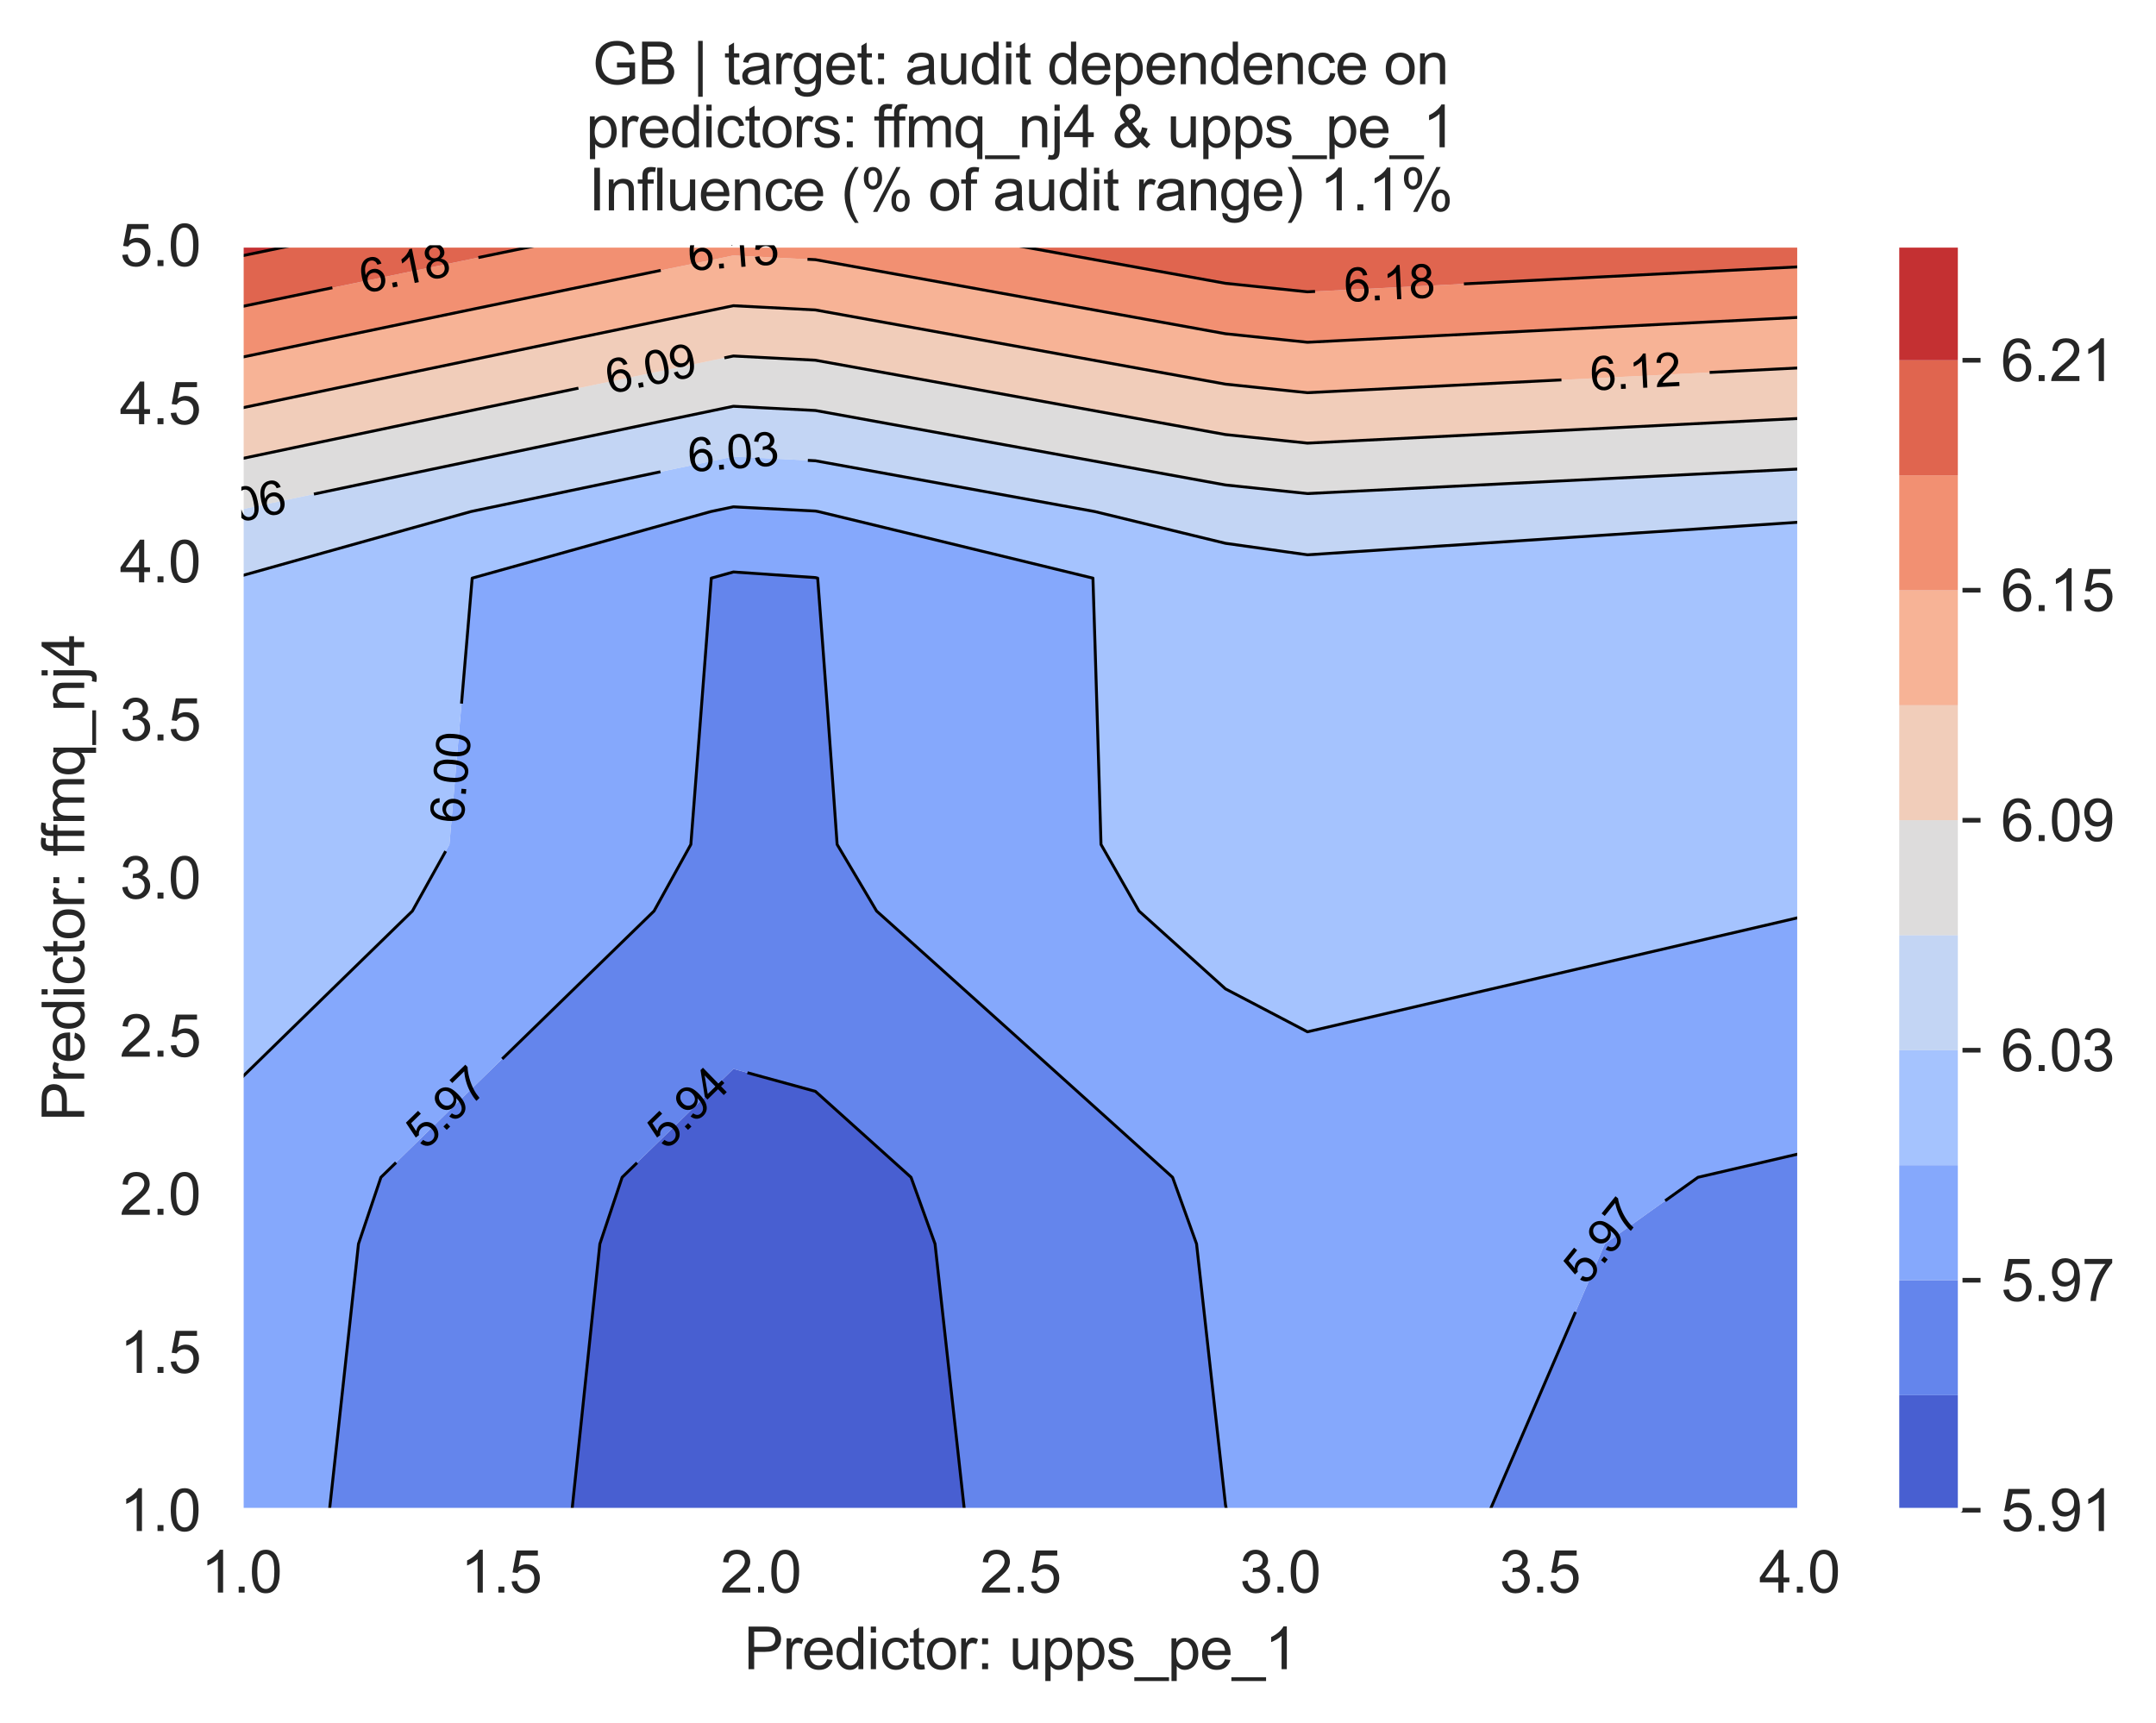 <?xml version="1.0" encoding="utf-8" standalone="no"?>
<!DOCTYPE svg PUBLIC "-//W3C//DTD SVG 1.1//EN"
  "http://www.w3.org/Graphics/SVG/1.1/DTD/svg11.dtd">
<svg xmlns:xlink="http://www.w3.org/1999/xlink" width="370.597pt" height="296.121pt" viewBox="0 0 370.597 296.121" xmlns="http://www.w3.org/2000/svg" version="1.1">
 <defs>
  <style type="text/css">*{stroke-linejoin: round; stroke-linecap: butt}</style>
 </defs>
 <g id="figure_1">
  <g id="patch_1">
   <path d="M 0 296.121 
L 370.597 296.121 
L 370.597 0 
L 0 0 
z
" style="fill: #ffffff"/>
  </g>
  <g id="axes_1">
   <g id="patch_2">
    <path d="M 41.484 259.6 
L 309.324 259.6 
L 309.324 42.16 
L 41.484 42.16 
z
" style="fill: #eaeaf2"/>
   </g>
   <g id="matplotlib.axis_1">
    <g id="xtick_1">
     <g id="line2d_1">
      <path d="M 41.484 259.6 
L 41.484 42.16 
" clip-path="url(#p06118d98a7)" style="fill: none; stroke: #ffffff; stroke-width: 0.8; stroke-linecap: round"/>
     </g>
     <g id="text_1">
      <!-- 1.0 -->
      <g style="fill: #262626" transform="translate(34.534 273.758)scale(0.1 -0.1)">
       <defs>
        <path id="ArialMT-31" d="M 2384 0 
L 1822 0 
L 1822 3584 
Q 1619 3391 1289 3197 
Q 959 3003 697 2906 
L 697 3450 
Q 1169 3672 1522 3987 
Q 1875 4303 2022 4600 
L 2384 4600 
L 2384 0 
z
" transform="scale(0.016)"/>
        <path id="ArialMT-2e" d="M 581 0 
L 581 641 
L 1222 641 
L 1222 0 
L 581 0 
z
" transform="scale(0.016)"/>
        <path id="ArialMT-30" d="M 266 2259 
Q 266 3072 433 3567 
Q 600 4063 929 4331 
Q 1259 4600 1759 4600 
Q 2128 4600 2406 4451 
Q 2684 4303 2865 4023 
Q 3047 3744 3150 3342 
Q 3253 2941 3253 2259 
Q 3253 1453 3087 958 
Q 2922 463 2592 192 
Q 2263 -78 1759 -78 
Q 1097 -78 719 397 
Q 266 969 266 2259 
z
M 844 2259 
Q 844 1131 1108 757 
Q 1372 384 1759 384 
Q 2147 384 2411 759 
Q 2675 1134 2675 2259 
Q 2675 3391 2411 3762 
Q 2147 4134 1753 4134 
Q 1366 4134 1134 3806 
Q 844 3388 844 2259 
z
" transform="scale(0.016)"/>
       </defs>
       <use xlink:href="#ArialMT-31"/>
       <use xlink:href="#ArialMT-2e" x="55.615"/>
       <use xlink:href="#ArialMT-30" x="83.398"/>
      </g>
     </g>
    </g>
    <g id="xtick_2">
     <g id="line2d_2">
      <path d="M 86.124 259.6 
L 86.124 42.16 
" clip-path="url(#p06118d98a7)" style="fill: none; stroke: #ffffff; stroke-width: 0.8; stroke-linecap: round"/>
     </g>
     <g id="text_2">
      <!-- 1.5 -->
      <g style="fill: #262626" transform="translate(79.174 273.758)scale(0.1 -0.1)">
       <defs>
        <path id="ArialMT-35" d="M 266 1200 
L 856 1250 
Q 922 819 1161 601 
Q 1400 384 1738 384 
Q 2144 384 2425 690 
Q 2706 997 2706 1503 
Q 2706 1984 2436 2262 
Q 2166 2541 1728 2541 
Q 1456 2541 1237 2417 
Q 1019 2294 894 2097 
L 366 2166 
L 809 4519 
L 3088 4519 
L 3088 3981 
L 1259 3981 
L 1013 2750 
Q 1425 3038 1878 3038 
Q 2478 3038 2890 2622 
Q 3303 2206 3303 1553 
Q 3303 931 2941 478 
Q 2500 -78 1738 -78 
Q 1113 -78 717 272 
Q 322 622 266 1200 
z
" transform="scale(0.016)"/>
       </defs>
       <use xlink:href="#ArialMT-31"/>
       <use xlink:href="#ArialMT-2e" x="55.615"/>
       <use xlink:href="#ArialMT-35" x="83.398"/>
      </g>
     </g>
    </g>
    <g id="xtick_3">
     <g id="line2d_3">
      <path d="M 130.764 259.6 
L 130.764 42.16 
" clip-path="url(#p06118d98a7)" style="fill: none; stroke: #ffffff; stroke-width: 0.8; stroke-linecap: round"/>
     </g>
     <g id="text_3">
      <!-- 2.0 -->
      <g style="fill: #262626" transform="translate(123.814 273.758)scale(0.1 -0.1)">
       <defs>
        <path id="ArialMT-32" d="M 3222 541 
L 3222 0 
L 194 0 
Q 188 203 259 391 
Q 375 700 629 1000 
Q 884 1300 1366 1694 
Q 2113 2306 2375 2664 
Q 2638 3022 2638 3341 
Q 2638 3675 2398 3904 
Q 2159 4134 1775 4134 
Q 1369 4134 1125 3890 
Q 881 3647 878 3216 
L 300 3275 
Q 359 3922 746 4261 
Q 1134 4600 1788 4600 
Q 2447 4600 2831 4234 
Q 3216 3869 3216 3328 
Q 3216 3053 3103 2787 
Q 2991 2522 2730 2228 
Q 2469 1934 1863 1422 
Q 1356 997 1212 845 
Q 1069 694 975 541 
L 3222 541 
z
" transform="scale(0.016)"/>
       </defs>
       <use xlink:href="#ArialMT-32"/>
       <use xlink:href="#ArialMT-2e" x="55.615"/>
       <use xlink:href="#ArialMT-30" x="83.398"/>
      </g>
     </g>
    </g>
    <g id="xtick_4">
     <g id="line2d_4">
      <path d="M 175.404 259.6 
L 175.404 42.16 
" clip-path="url(#p06118d98a7)" style="fill: none; stroke: #ffffff; stroke-width: 0.8; stroke-linecap: round"/>
     </g>
     <g id="text_4">
      <!-- 2.5 -->
      <g style="fill: #262626" transform="translate(168.454 273.758)scale(0.1 -0.1)">
       <use xlink:href="#ArialMT-32"/>
       <use xlink:href="#ArialMT-2e" x="55.615"/>
       <use xlink:href="#ArialMT-35" x="83.398"/>
      </g>
     </g>
    </g>
    <g id="xtick_5">
     <g id="line2d_5">
      <path d="M 220.044 259.6 
L 220.044 42.16 
" clip-path="url(#p06118d98a7)" style="fill: none; stroke: #ffffff; stroke-width: 0.8; stroke-linecap: round"/>
     </g>
     <g id="text_5">
      <!-- 3.0 -->
      <g style="fill: #262626" transform="translate(213.094 273.758)scale(0.1 -0.1)">
       <defs>
        <path id="ArialMT-33" d="M 269 1209 
L 831 1284 
Q 928 806 1161 595 
Q 1394 384 1728 384 
Q 2125 384 2398 659 
Q 2672 934 2672 1341 
Q 2672 1728 2419 1979 
Q 2166 2231 1775 2231 
Q 1616 2231 1378 2169 
L 1441 2663 
Q 1497 2656 1531 2656 
Q 1891 2656 2178 2843 
Q 2466 3031 2466 3422 
Q 2466 3731 2256 3934 
Q 2047 4138 1716 4138 
Q 1388 4138 1169 3931 
Q 950 3725 888 3313 
L 325 3413 
Q 428 3978 793 4289 
Q 1159 4600 1703 4600 
Q 2078 4600 2393 4439 
Q 2709 4278 2876 4000 
Q 3044 3722 3044 3409 
Q 3044 3113 2884 2869 
Q 2725 2625 2413 2481 
Q 2819 2388 3044 2092 
Q 3269 1797 3269 1353 
Q 3269 753 2831 336 
Q 2394 -81 1725 -81 
Q 1122 -81 723 278 
Q 325 638 269 1209 
z
" transform="scale(0.016)"/>
       </defs>
       <use xlink:href="#ArialMT-33"/>
       <use xlink:href="#ArialMT-2e" x="55.615"/>
       <use xlink:href="#ArialMT-30" x="83.398"/>
      </g>
     </g>
    </g>
    <g id="xtick_6">
     <g id="line2d_6">
      <path d="M 264.684 259.6 
L 264.684 42.16 
" clip-path="url(#p06118d98a7)" style="fill: none; stroke: #ffffff; stroke-width: 0.8; stroke-linecap: round"/>
     </g>
     <g id="text_6">
      <!-- 3.5 -->
      <g style="fill: #262626" transform="translate(257.734 273.758)scale(0.1 -0.1)">
       <use xlink:href="#ArialMT-33"/>
       <use xlink:href="#ArialMT-2e" x="55.615"/>
       <use xlink:href="#ArialMT-35" x="83.398"/>
      </g>
     </g>
    </g>
    <g id="xtick_7">
     <g id="line2d_7">
      <path d="M 309.324 259.6 
L 309.324 42.16 
" clip-path="url(#p06118d98a7)" style="fill: none; stroke: #ffffff; stroke-width: 0.8; stroke-linecap: round"/>
     </g>
     <g id="text_7">
      <!-- 4.0 -->
      <g style="fill: #262626" transform="translate(302.374 273.758)scale(0.1 -0.1)">
       <defs>
        <path id="ArialMT-34" d="M 2069 0 
L 2069 1097 
L 81 1097 
L 81 1613 
L 2172 4581 
L 2631 4581 
L 2631 1613 
L 3250 1613 
L 3250 1097 
L 2631 1097 
L 2631 0 
L 2069 0 
z
M 2069 1613 
L 2069 3678 
L 634 1613 
L 2069 1613 
z
" transform="scale(0.016)"/>
       </defs>
       <use xlink:href="#ArialMT-34"/>
       <use xlink:href="#ArialMT-2e" x="55.615"/>
       <use xlink:href="#ArialMT-30" x="83.398"/>
      </g>
     </g>
    </g>
    <g id="text_8">
     <!-- Predictor: upps_pe_1 -->
     <g style="fill: #262626" transform="translate(127.876 286.933)scale(0.1 -0.1)">
      <defs>
       <path id="ArialMT-50" d="M 494 0 
L 494 4581 
L 2222 4581 
Q 2678 4581 2919 4538 
Q 3256 4481 3484 4323 
Q 3713 4166 3852 3881 
Q 3991 3597 3991 3256 
Q 3991 2672 3619 2267 
Q 3247 1863 2275 1863 
L 1100 1863 
L 1100 0 
L 494 0 
z
M 1100 2403 
L 2284 2403 
Q 2872 2403 3119 2622 
Q 3366 2841 3366 3238 
Q 3366 3525 3220 3729 
Q 3075 3934 2838 4000 
Q 2684 4041 2272 4041 
L 1100 4041 
L 1100 2403 
z
" transform="scale(0.016)"/>
       <path id="ArialMT-72" d="M 416 0 
L 416 3319 
L 922 3319 
L 922 2816 
Q 1116 3169 1280 3281 
Q 1444 3394 1641 3394 
Q 1925 3394 2219 3213 
L 2025 2691 
Q 1819 2813 1613 2813 
Q 1428 2813 1281 2702 
Q 1134 2591 1072 2394 
Q 978 2094 978 1738 
L 978 0 
L 416 0 
z
" transform="scale(0.016)"/>
       <path id="ArialMT-65" d="M 2694 1069 
L 3275 997 
Q 3138 488 2766 206 
Q 2394 -75 1816 -75 
Q 1088 -75 661 373 
Q 234 822 234 1631 
Q 234 2469 665 2931 
Q 1097 3394 1784 3394 
Q 2450 3394 2872 2941 
Q 3294 2488 3294 1666 
Q 3294 1616 3291 1516 
L 816 1516 
Q 847 969 1125 678 
Q 1403 388 1819 388 
Q 2128 388 2347 550 
Q 2566 713 2694 1069 
z
M 847 1978 
L 2700 1978 
Q 2663 2397 2488 2606 
Q 2219 2931 1791 2931 
Q 1403 2931 1139 2672 
Q 875 2413 847 1978 
z
" transform="scale(0.016)"/>
       <path id="ArialMT-64" d="M 2575 0 
L 2575 419 
Q 2259 -75 1647 -75 
Q 1250 -75 917 144 
Q 584 363 401 755 
Q 219 1147 219 1656 
Q 219 2153 384 2558 
Q 550 2963 881 3178 
Q 1213 3394 1622 3394 
Q 1922 3394 2156 3267 
Q 2391 3141 2538 2938 
L 2538 4581 
L 3097 4581 
L 3097 0 
L 2575 0 
z
M 797 1656 
Q 797 1019 1065 703 
Q 1334 388 1700 388 
Q 2069 388 2326 689 
Q 2584 991 2584 1609 
Q 2584 2291 2321 2609 
Q 2059 2928 1675 2928 
Q 1300 2928 1048 2622 
Q 797 2316 797 1656 
z
" transform="scale(0.016)"/>
       <path id="ArialMT-69" d="M 425 3934 
L 425 4581 
L 988 4581 
L 988 3934 
L 425 3934 
z
M 425 0 
L 425 3319 
L 988 3319 
L 988 0 
L 425 0 
z
" transform="scale(0.016)"/>
       <path id="ArialMT-63" d="M 2588 1216 
L 3141 1144 
Q 3050 572 2676 248 
Q 2303 -75 1759 -75 
Q 1078 -75 664 370 
Q 250 816 250 1647 
Q 250 2184 428 2587 
Q 606 2991 970 3192 
Q 1334 3394 1763 3394 
Q 2303 3394 2647 3120 
Q 2991 2847 3088 2344 
L 2541 2259 
Q 2463 2594 2264 2762 
Q 2066 2931 1784 2931 
Q 1359 2931 1093 2626 
Q 828 2322 828 1663 
Q 828 994 1084 691 
Q 1341 388 1753 388 
Q 2084 388 2306 591 
Q 2528 794 2588 1216 
z
" transform="scale(0.016)"/>
       <path id="ArialMT-74" d="M 1650 503 
L 1731 6 
Q 1494 -44 1306 -44 
Q 1000 -44 831 53 
Q 663 150 594 308 
Q 525 466 525 972 
L 525 2881 
L 113 2881 
L 113 3319 
L 525 3319 
L 525 4141 
L 1084 4478 
L 1084 3319 
L 1650 3319 
L 1650 2881 
L 1084 2881 
L 1084 941 
Q 1084 700 1114 631 
Q 1144 563 1211 522 
Q 1278 481 1403 481 
Q 1497 481 1650 503 
z
" transform="scale(0.016)"/>
       <path id="ArialMT-6f" d="M 213 1659 
Q 213 2581 725 3025 
Q 1153 3394 1769 3394 
Q 2453 3394 2887 2945 
Q 3322 2497 3322 1706 
Q 3322 1066 3130 698 
Q 2938 331 2570 128 
Q 2203 -75 1769 -75 
Q 1072 -75 642 372 
Q 213 819 213 1659 
z
M 791 1659 
Q 791 1022 1069 705 
Q 1347 388 1769 388 
Q 2188 388 2466 706 
Q 2744 1025 2744 1678 
Q 2744 2294 2464 2611 
Q 2184 2928 1769 2928 
Q 1347 2928 1069 2612 
Q 791 2297 791 1659 
z
" transform="scale(0.016)"/>
       <path id="ArialMT-3a" d="M 578 2678 
L 578 3319 
L 1219 3319 
L 1219 2678 
L 578 2678 
z
M 578 0 
L 578 641 
L 1219 641 
L 1219 0 
L 578 0 
z
" transform="scale(0.016)"/>
       <path id="ArialMT-20" transform="scale(0.016)"/>
       <path id="ArialMT-75" d="M 2597 0 
L 2597 488 
Q 2209 -75 1544 -75 
Q 1250 -75 995 37 
Q 741 150 617 320 
Q 494 491 444 738 
Q 409 903 409 1263 
L 409 3319 
L 972 3319 
L 972 1478 
Q 972 1038 1006 884 
Q 1059 663 1231 536 
Q 1403 409 1656 409 
Q 1909 409 2131 539 
Q 2353 669 2445 892 
Q 2538 1116 2538 1541 
L 2538 3319 
L 3100 3319 
L 3100 0 
L 2597 0 
z
" transform="scale(0.016)"/>
       <path id="ArialMT-70" d="M 422 -1272 
L 422 3319 
L 934 3319 
L 934 2888 
Q 1116 3141 1344 3267 
Q 1572 3394 1897 3394 
Q 2322 3394 2647 3175 
Q 2972 2956 3137 2557 
Q 3303 2159 3303 1684 
Q 3303 1175 3120 767 
Q 2938 359 2589 142 
Q 2241 -75 1856 -75 
Q 1575 -75 1351 44 
Q 1128 163 984 344 
L 984 -1272 
L 422 -1272 
z
M 931 1641 
Q 931 1000 1190 694 
Q 1450 388 1819 388 
Q 2194 388 2461 705 
Q 2728 1022 2728 1688 
Q 2728 2322 2467 2637 
Q 2206 2953 1844 2953 
Q 1484 2953 1207 2617 
Q 931 2281 931 1641 
z
" transform="scale(0.016)"/>
       <path id="ArialMT-73" d="M 197 991 
L 753 1078 
Q 800 744 1014 566 
Q 1228 388 1613 388 
Q 2000 388 2187 545 
Q 2375 703 2375 916 
Q 2375 1106 2209 1216 
Q 2094 1291 1634 1406 
Q 1016 1563 777 1677 
Q 538 1791 414 1992 
Q 291 2194 291 2438 
Q 291 2659 392 2848 
Q 494 3038 669 3163 
Q 800 3259 1026 3326 
Q 1253 3394 1513 3394 
Q 1903 3394 2198 3281 
Q 2494 3169 2634 2976 
Q 2775 2784 2828 2463 
L 2278 2388 
Q 2241 2644 2061 2787 
Q 1881 2931 1553 2931 
Q 1166 2931 1000 2803 
Q 834 2675 834 2503 
Q 834 2394 903 2306 
Q 972 2216 1119 2156 
Q 1203 2125 1616 2013 
Q 2213 1853 2448 1751 
Q 2684 1650 2818 1456 
Q 2953 1263 2953 975 
Q 2953 694 2789 445 
Q 2625 197 2315 61 
Q 2006 -75 1616 -75 
Q 969 -75 630 194 
Q 291 463 197 991 
z
" transform="scale(0.016)"/>
       <path id="ArialMT-5f" d="M -97 -1272 
L -97 -866 
L 3631 -866 
L 3631 -1272 
L -97 -1272 
z
" transform="scale(0.016)"/>
      </defs>
      <use xlink:href="#ArialMT-50"/>
      <use xlink:href="#ArialMT-72" x="66.699"/>
      <use xlink:href="#ArialMT-65" x="100"/>
      <use xlink:href="#ArialMT-64" x="155.615"/>
      <use xlink:href="#ArialMT-69" x="211.23"/>
      <use xlink:href="#ArialMT-63" x="233.447"/>
      <use xlink:href="#ArialMT-74" x="283.447"/>
      <use xlink:href="#ArialMT-6f" x="311.23"/>
      <use xlink:href="#ArialMT-72" x="366.846"/>
      <use xlink:href="#ArialMT-3a" x="400.146"/>
      <use xlink:href="#ArialMT-20" x="427.93"/>
      <use xlink:href="#ArialMT-75" x="455.713"/>
      <use xlink:href="#ArialMT-70" x="511.328"/>
      <use xlink:href="#ArialMT-70" x="566.943"/>
      <use xlink:href="#ArialMT-73" x="622.559"/>
      <use xlink:href="#ArialMT-5f" x="672.559"/>
      <use xlink:href="#ArialMT-70" x="728.174"/>
      <use xlink:href="#ArialMT-65" x="783.789"/>
      <use xlink:href="#ArialMT-5f" x="839.404"/>
      <use xlink:href="#ArialMT-31" x="895.02"/>
     </g>
    </g>
   </g>
   <g id="matplotlib.axis_2">
    <g id="ytick_1">
     <g id="line2d_8">
      <path d="M 41.484 259.6 
L 309.324 259.6 
" clip-path="url(#p06118d98a7)" style="fill: none; stroke: #ffffff; stroke-width: 0.8; stroke-linecap: round"/>
     </g>
     <g id="text_9">
      <!-- 1.0 -->
      <g style="fill: #262626" transform="translate(20.584 263.179)scale(0.1 -0.1)">
       <use xlink:href="#ArialMT-31"/>
       <use xlink:href="#ArialMT-2e" x="55.615"/>
       <use xlink:href="#ArialMT-30" x="83.398"/>
      </g>
     </g>
    </g>
    <g id="ytick_2">
     <g id="line2d_9">
      <path d="M 41.484 232.42 
L 309.324 232.42 
" clip-path="url(#p06118d98a7)" style="fill: none; stroke: #ffffff; stroke-width: 0.8; stroke-linecap: round"/>
     </g>
     <g id="text_10">
      <!-- 1.5 -->
      <g style="fill: #262626" transform="translate(20.584 235.999)scale(0.1 -0.1)">
       <use xlink:href="#ArialMT-31"/>
       <use xlink:href="#ArialMT-2e" x="55.615"/>
       <use xlink:href="#ArialMT-35" x="83.398"/>
      </g>
     </g>
    </g>
    <g id="ytick_3">
     <g id="line2d_10">
      <path d="M 41.484 205.24 
L 309.324 205.24 
" clip-path="url(#p06118d98a7)" style="fill: none; stroke: #ffffff; stroke-width: 0.8; stroke-linecap: round"/>
     </g>
     <g id="text_11">
      <!-- 2.0 -->
      <g style="fill: #262626" transform="translate(20.584 208.819)scale(0.1 -0.1)">
       <use xlink:href="#ArialMT-32"/>
       <use xlink:href="#ArialMT-2e" x="55.615"/>
       <use xlink:href="#ArialMT-30" x="83.398"/>
      </g>
     </g>
    </g>
    <g id="ytick_4">
     <g id="line2d_11">
      <path d="M 41.484 178.06 
L 309.324 178.06 
" clip-path="url(#p06118d98a7)" style="fill: none; stroke: #ffffff; stroke-width: 0.8; stroke-linecap: round"/>
     </g>
     <g id="text_12">
      <!-- 2.5 -->
      <g style="fill: #262626" transform="translate(20.584 181.639)scale(0.1 -0.1)">
       <use xlink:href="#ArialMT-32"/>
       <use xlink:href="#ArialMT-2e" x="55.615"/>
       <use xlink:href="#ArialMT-35" x="83.398"/>
      </g>
     </g>
    </g>
    <g id="ytick_5">
     <g id="line2d_12">
      <path d="M 41.484 150.88 
L 309.324 150.88 
" clip-path="url(#p06118d98a7)" style="fill: none; stroke: #ffffff; stroke-width: 0.8; stroke-linecap: round"/>
     </g>
     <g id="text_13">
      <!-- 3.0 -->
      <g style="fill: #262626" transform="translate(20.584 154.459)scale(0.1 -0.1)">
       <use xlink:href="#ArialMT-33"/>
       <use xlink:href="#ArialMT-2e" x="55.615"/>
       <use xlink:href="#ArialMT-30" x="83.398"/>
      </g>
     </g>
    </g>
    <g id="ytick_6">
     <g id="line2d_13">
      <path d="M 41.484 123.7 
L 309.324 123.7 
" clip-path="url(#p06118d98a7)" style="fill: none; stroke: #ffffff; stroke-width: 0.8; stroke-linecap: round"/>
     </g>
     <g id="text_14">
      <!-- 3.5 -->
      <g style="fill: #262626" transform="translate(20.584 127.279)scale(0.1 -0.1)">
       <use xlink:href="#ArialMT-33"/>
       <use xlink:href="#ArialMT-2e" x="55.615"/>
       <use xlink:href="#ArialMT-35" x="83.398"/>
      </g>
     </g>
    </g>
    <g id="ytick_7">
     <g id="line2d_14">
      <path d="M 41.484 96.52 
L 309.324 96.52 
" clip-path="url(#p06118d98a7)" style="fill: none; stroke: #ffffff; stroke-width: 0.8; stroke-linecap: round"/>
     </g>
     <g id="text_15">
      <!-- 4.0 -->
      <g style="fill: #262626" transform="translate(20.584 100.099)scale(0.1 -0.1)">
       <use xlink:href="#ArialMT-34"/>
       <use xlink:href="#ArialMT-2e" x="55.615"/>
       <use xlink:href="#ArialMT-30" x="83.398"/>
      </g>
     </g>
    </g>
    <g id="ytick_8">
     <g id="line2d_15">
      <path d="M 41.484 69.34 
L 309.324 69.34 
" clip-path="url(#p06118d98a7)" style="fill: none; stroke: #ffffff; stroke-width: 0.8; stroke-linecap: round"/>
     </g>
     <g id="text_16">
      <!-- 4.5 -->
      <g style="fill: #262626" transform="translate(20.584 72.919)scale(0.1 -0.1)">
       <use xlink:href="#ArialMT-34"/>
       <use xlink:href="#ArialMT-2e" x="55.615"/>
       <use xlink:href="#ArialMT-35" x="83.398"/>
      </g>
     </g>
    </g>
    <g id="ytick_9">
     <g id="line2d_16">
      <path d="M 41.484 42.16 
L 309.324 42.16 
" clip-path="url(#p06118d98a7)" style="fill: none; stroke: #ffffff; stroke-width: 0.8; stroke-linecap: round"/>
     </g>
     <g id="text_17">
      <!-- 5.0 -->
      <g style="fill: #262626" transform="translate(20.584 45.739)scale(0.1 -0.1)">
       <use xlink:href="#ArialMT-35"/>
       <use xlink:href="#ArialMT-2e" x="55.615"/>
       <use xlink:href="#ArialMT-30" x="83.398"/>
      </g>
     </g>
    </g>
    <g id="text_18">
     <!-- Predictor: ffmq_nj4 -->
     <g style="fill: #262626" transform="translate(14.48 192.753)rotate(-90)scale(0.1 -0.1)">
      <defs>
       <path id="ArialMT-66" d="M 556 0 
L 556 2881 
L 59 2881 
L 59 3319 
L 556 3319 
L 556 3672 
Q 556 4006 616 4169 
Q 697 4388 901 4523 
Q 1106 4659 1475 4659 
Q 1713 4659 2000 4603 
L 1916 4113 
Q 1741 4144 1584 4144 
Q 1328 4144 1222 4034 
Q 1116 3925 1116 3625 
L 1116 3319 
L 1763 3319 
L 1763 2881 
L 1116 2881 
L 1116 0 
L 556 0 
z
" transform="scale(0.016)"/>
       <path id="ArialMT-6d" d="M 422 0 
L 422 3319 
L 925 3319 
L 925 2853 
Q 1081 3097 1340 3245 
Q 1600 3394 1931 3394 
Q 2300 3394 2536 3241 
Q 2772 3088 2869 2813 
Q 3263 3394 3894 3394 
Q 4388 3394 4653 3120 
Q 4919 2847 4919 2278 
L 4919 0 
L 4359 0 
L 4359 2091 
Q 4359 2428 4304 2576 
Q 4250 2725 4106 2815 
Q 3963 2906 3769 2906 
Q 3419 2906 3187 2673 
Q 2956 2441 2956 1928 
L 2956 0 
L 2394 0 
L 2394 2156 
Q 2394 2531 2256 2718 
Q 2119 2906 1806 2906 
Q 1569 2906 1367 2781 
Q 1166 2656 1075 2415 
Q 984 2175 984 1722 
L 984 0 
L 422 0 
z
" transform="scale(0.016)"/>
       <path id="ArialMT-71" d="M 2538 -1272 
L 2538 353 
Q 2406 169 2170 47 
Q 1934 -75 1669 -75 
Q 1078 -75 651 397 
Q 225 869 225 1691 
Q 225 2191 398 2587 
Q 572 2984 901 3189 
Q 1231 3394 1625 3394 
Q 2241 3394 2594 2875 
L 2594 3319 
L 3100 3319 
L 3100 -1272 
L 2538 -1272 
z
M 803 1669 
Q 803 1028 1072 708 
Q 1341 388 1716 388 
Q 2075 388 2334 692 
Q 2594 997 2594 1619 
Q 2594 2281 2320 2615 
Q 2047 2950 1678 2950 
Q 1313 2950 1058 2639 
Q 803 2328 803 1669 
z
" transform="scale(0.016)"/>
       <path id="ArialMT-6e" d="M 422 0 
L 422 3319 
L 928 3319 
L 928 2847 
Q 1294 3394 1984 3394 
Q 2284 3394 2536 3286 
Q 2788 3178 2913 3003 
Q 3038 2828 3088 2588 
Q 3119 2431 3119 2041 
L 3119 0 
L 2556 0 
L 2556 2019 
Q 2556 2363 2490 2533 
Q 2425 2703 2258 2804 
Q 2091 2906 1866 2906 
Q 1506 2906 1245 2678 
Q 984 2450 984 1813 
L 984 0 
L 422 0 
z
" transform="scale(0.016)"/>
       <path id="ArialMT-6a" d="M 419 3928 
L 419 4581 
L 981 4581 
L 981 3928 
L 419 3928 
z
M -294 -1288 
L -188 -809 
Q -19 -853 78 -853 
Q 250 -853 334 -739 
Q 419 -625 419 -169 
L 419 3319 
L 981 3319 
L 981 -181 
Q 981 -794 822 -1034 
Q 619 -1347 147 -1347 
Q -81 -1347 -294 -1288 
z
" transform="scale(0.016)"/>
      </defs>
      <use xlink:href="#ArialMT-50"/>
      <use xlink:href="#ArialMT-72" x="66.699"/>
      <use xlink:href="#ArialMT-65" x="100"/>
      <use xlink:href="#ArialMT-64" x="155.615"/>
      <use xlink:href="#ArialMT-69" x="211.23"/>
      <use xlink:href="#ArialMT-63" x="233.447"/>
      <use xlink:href="#ArialMT-74" x="283.447"/>
      <use xlink:href="#ArialMT-6f" x="311.23"/>
      <use xlink:href="#ArialMT-72" x="366.846"/>
      <use xlink:href="#ArialMT-3a" x="400.146"/>
      <use xlink:href="#ArialMT-20" x="427.93"/>
      <use xlink:href="#ArialMT-66" x="455.713"/>
      <use xlink:href="#ArialMT-66" x="481.746"/>
      <use xlink:href="#ArialMT-6d" x="509.529"/>
      <use xlink:href="#ArialMT-71" x="592.83"/>
      <use xlink:href="#ArialMT-5f" x="648.445"/>
      <use xlink:href="#ArialMT-6e" x="704.061"/>
      <use xlink:href="#ArialMT-6a" x="759.676"/>
      <use xlink:href="#ArialMT-34" x="781.893"/>
     </g>
    </g>
   </g>
   <g id="PathCollection_1">
    <path d="M 111.969 259.6 
L 126.065 259.6 
L 140.162 259.6 
L 154.259 259.6 
L 165.772 259.6 
L 164.509 248.156 
L 163.247 236.712 
L 161.985 225.268 
L 160.724 213.823 
L 156.6 202.379 
L 154.259 200.273 
L 143.874 190.935 
L 140.162 187.6 
L 126.065 183.74 
L 118.679 190.935 
L 111.969 197.475 
L 106.939 202.379 
L 103.112 213.823 
L 101.918 225.268 
L 100.722 236.712 
L 99.523 248.156 
L 98.321 259.6 
z
" clip-path="url(#p06118d98a7)" style="fill: #485fd1"/>
   </g>
   <g id="PathCollection_2">
    <path d="M 69.678 259.6 
L 83.775 259.6 
L 97.872 259.6 
L 98.321 259.6 
L 99.523 248.156 
L 100.722 236.712 
L 101.918 225.268 
L 103.112 213.823 
L 106.939 202.379 
L 111.969 197.475 
L 118.679 190.935 
L 126.065 183.74 
L 140.162 187.6 
L 143.874 190.935 
L 154.259 200.273 
L 156.6 202.379 
L 160.724 213.823 
L 161.985 225.268 
L 163.247 236.712 
L 164.509 248.156 
L 165.772 259.6 
L 168.356 259.6 
L 182.453 259.6 
L 196.55 259.6 
L 210.646 259.6 
L 210.83 259.6 
L 210.646 258.641 
L 209.483 248.156 
L 208.214 236.712 
L 206.945 225.268 
L 205.677 213.823 
L 201.557 202.379 
L 196.55 197.861 
L 188.869 190.935 
L 182.453 185.156 
L 176.159 179.491 
L 168.356 172.474 
L 163.429 168.047 
L 154.259 159.815 
L 150.678 156.602 
L 143.895 145.158 
L 143.086 133.714 
L 142.259 122.27 
L 141.414 110.826 
L 140.551 99.381 
L 140.162 99.287 
L 126.065 98.321 
L 122.264 99.381 
L 121.392 110.826 
L 120.516 122.27 
L 119.635 133.714 
L 118.751 145.158 
L 112.426 156.602 
L 111.969 157.047 
L 100.672 168.047 
L 97.872 170.775 
L 88.93 179.491 
L 83.775 184.518 
L 77.198 190.935 
L 69.678 198.277 
L 65.478 202.379 
L 61.62 213.823 
L 60.378 225.268 
L 59.133 236.712 
L 57.885 248.156 
L 56.634 259.6 
z
" clip-path="url(#p06118d98a7)" style="fill: #6485ec"/>
    <path d="M 267.034 259.6 
L 281.131 259.6 
L 295.228 259.6 
L 309.324 259.6 
L 309.324 248.156 
L 309.324 236.712 
L 309.324 225.268 
L 309.324 213.823 
L 309.324 202.379 
L 309.324 198.317 
L 295.228 201.596 
L 291.862 202.379 
L 281.131 210.055 
L 275.861 213.823 
L 270.926 225.268 
L 267.034 234.292 
L 265.99 236.712 
L 261.055 248.156 
L 256.119 259.6 
z
" clip-path="url(#p06118d98a7)" style="fill: #6485ec"/>
   </g>
   <g id="PathCollection_3">
    <path d="M 55.581 259.6 
L 56.634 259.6 
L 57.885 248.156 
L 59.133 236.712 
L 60.378 225.268 
L 61.62 213.823 
L 65.478 202.379 
L 69.678 198.277 
L 77.198 190.935 
L 83.775 184.518 
L 88.93 179.491 
L 97.872 170.775 
L 100.672 168.047 
L 111.969 157.047 
L 112.426 156.602 
L 118.751 145.158 
L 119.635 133.714 
L 120.516 122.27 
L 121.392 110.826 
L 122.264 99.381 
L 126.065 98.321 
L 140.162 99.287 
L 140.551 99.381 
L 141.414 110.826 
L 142.259 122.27 
L 143.086 133.714 
L 143.895 145.158 
L 150.678 156.602 
L 154.259 159.815 
L 163.429 168.047 
L 168.356 172.474 
L 176.159 179.491 
L 182.453 185.156 
L 188.869 190.935 
L 196.55 197.861 
L 201.557 202.379 
L 205.677 213.823 
L 206.945 225.268 
L 208.214 236.712 
L 209.483 248.156 
L 210.646 258.641 
L 210.83 259.6 
L 224.743 259.6 
L 238.84 259.6 
L 252.937 259.6 
L 256.119 259.6 
L 261.055 248.156 
L 265.99 236.712 
L 267.034 234.292 
L 270.926 225.268 
L 275.861 213.823 
L 281.131 210.055 
L 291.862 202.379 
L 295.228 201.596 
L 309.324 198.317 
L 309.324 190.935 
L 309.324 179.491 
L 309.324 168.047 
L 309.324 157.693 
L 295.228 160.971 
L 281.131 164.249 
L 267.034 167.527 
L 264.801 168.047 
L 252.937 170.806 
L 238.84 174.085 
L 224.743 177.364 
L 210.646 169.983 
L 208.498 168.047 
L 196.55 157.291 
L 195.784 156.602 
L 189.253 145.158 
L 188.918 133.714 
L 188.575 122.27 
L 188.225 110.826 
L 187.867 99.381 
L 182.453 98.064 
L 168.356 94.639 
L 154.259 91.224 
L 140.657 87.937 
L 140.162 87.847 
L 126.065 87.123 
L 122.183 87.937 
L 111.969 90.78 
L 97.872 94.711 
L 83.775 98.651 
L 81.165 99.381 
L 80.194 110.826 
L 79.218 122.27 
L 78.237 133.714 
L 77.252 145.158 
L 70.886 156.602 
L 69.678 157.78 
L 59.152 168.047 
L 55.581 171.532 
L 47.43 179.491 
L 41.484 185.299 
L 41.484 190.935 
L 41.484 202.379 
L 41.484 213.823 
L 41.484 225.268 
L 41.484 236.712 
L 41.484 248.156 
L 41.484 259.6 
z
" clip-path="url(#p06118d98a7)" style="fill: #85a8fc"/>
   </g>
   <g id="PathCollection_4">
    <path d="M 47.43 179.491 
L 55.581 171.532 
L 59.152 168.047 
L 69.678 157.78 
L 70.886 156.602 
L 77.252 145.158 
L 78.237 133.714 
L 79.218 122.27 
L 80.194 110.826 
L 81.165 99.381 
L 83.775 98.651 
L 97.872 94.711 
L 111.969 90.78 
L 122.183 87.937 
L 126.065 87.123 
L 140.162 87.847 
L 140.657 87.937 
L 154.259 91.224 
L 168.356 94.639 
L 182.453 98.064 
L 187.867 99.381 
L 188.225 110.826 
L 188.575 122.27 
L 188.918 133.714 
L 189.253 145.158 
L 195.784 156.602 
L 196.55 157.291 
L 208.498 168.047 
L 210.646 169.983 
L 224.743 177.364 
L 238.84 174.085 
L 252.937 170.806 
L 264.801 168.047 
L 267.034 167.527 
L 281.131 164.249 
L 295.228 160.971 
L 309.324 157.693 
L 309.324 156.602 
L 309.324 145.158 
L 309.324 133.714 
L 309.324 122.27 
L 309.324 110.826 
L 309.324 99.381 
L 309.324 89.759 
L 295.228 90.696 
L 281.131 91.633 
L 267.034 92.569 
L 252.937 93.504 
L 238.84 94.439 
L 224.743 95.372 
L 210.646 93.393 
L 196.55 89.966 
L 188.188 87.937 
L 182.453 86.893 
L 168.356 84.327 
L 154.259 81.765 
L 140.162 79.205 
L 126.065 78.481 
L 111.969 81.426 
L 97.872 84.38 
L 83.775 87.342 
L 80.948 87.937 
L 69.678 91.084 
L 55.581 95.029 
L 41.484 98.983 
L 41.484 99.381 
L 41.484 110.826 
L 41.484 122.27 
L 41.484 133.714 
L 41.484 145.158 
L 41.484 156.602 
L 41.484 168.047 
L 41.484 179.491 
L 41.484 185.299 
z
" clip-path="url(#p06118d98a7)" style="fill: #a5c3fe"/>
   </g>
   <g id="PathCollection_5">
    <path d="M 55.581 95.029 
L 69.678 91.084 
L 80.948 87.937 
L 83.775 87.342 
L 97.872 84.38 
L 111.969 81.426 
L 126.065 78.481 
L 140.162 79.205 
L 154.259 81.765 
L 168.356 84.327 
L 182.453 86.893 
L 188.188 87.937 
L 196.55 89.966 
L 210.646 93.393 
L 224.743 95.372 
L 238.84 94.439 
L 252.937 93.504 
L 267.034 92.569 
L 281.131 91.633 
L 295.228 90.696 
L 309.324 89.759 
L 309.324 87.937 
L 309.324 80.615 
L 295.228 81.321 
L 281.131 82.027 
L 267.034 82.732 
L 252.937 83.436 
L 238.84 84.14 
L 224.743 84.844 
L 210.646 83.366 
L 196.55 80.8 
L 182.453 78.236 
L 172.856 76.493 
L 168.356 75.676 
L 154.259 73.118 
L 140.162 70.563 
L 126.065 69.838 
L 111.969 72.772 
L 97.872 75.714 
L 94.147 76.493 
L 83.775 78.664 
L 69.678 81.623 
L 55.581 84.589 
L 41.484 87.563 
L 41.484 87.937 
L 41.484 98.983 
z
" clip-path="url(#p06118d98a7)" style="fill: #c3d5f4"/>
   </g>
   <g id="PathCollection_6">
    <path d="M 55.581 84.589 
L 69.678 81.623 
L 83.775 78.664 
L 94.147 76.493 
L 97.872 75.714 
L 111.969 72.772 
L 126.065 69.838 
L 140.162 70.563 
L 154.259 73.118 
L 168.356 75.676 
L 172.856 76.493 
L 182.453 78.236 
L 196.55 80.8 
L 210.646 83.366 
L 224.743 84.844 
L 238.84 84.14 
L 252.937 83.436 
L 267.034 82.732 
L 281.131 82.027 
L 295.228 81.321 
L 309.324 80.615 
L 309.324 76.493 
L 309.324 71.927 
L 295.228 72.636 
L 281.131 73.345 
L 267.034 74.053 
L 252.937 74.76 
L 238.84 75.467 
L 224.743 76.174 
L 210.646 74.7 
L 196.55 72.139 
L 182.453 69.58 
L 168.356 67.024 
L 157.449 65.049 
L 154.259 64.471 
L 140.162 61.921 
L 126.065 61.195 
L 111.969 64.118 
L 107.486 65.049 
L 97.872 67.048 
L 83.775 69.987 
L 69.678 72.933 
L 55.581 75.887 
L 52.696 76.493 
L 41.484 78.85 
L 41.484 87.563 
z
" clip-path="url(#p06118d98a7)" style="fill: #dddcdc"/>
   </g>
   <g id="PathCollection_7">
    <path d="M 52.696 76.493 
L 55.581 75.887 
L 69.678 72.933 
L 83.775 69.987 
L 97.872 67.048 
L 107.486 65.049 
L 111.969 64.118 
L 126.065 61.195 
L 140.162 61.921 
L 154.259 64.471 
L 157.449 65.049 
L 168.356 67.024 
L 182.453 69.58 
L 196.55 72.139 
L 210.646 74.7 
L 224.743 76.174 
L 238.84 75.467 
L 252.937 74.76 
L 267.034 74.053 
L 281.131 73.345 
L 295.228 72.636 
L 309.324 71.927 
L 309.324 65.049 
L 309.324 63.239 
L 295.228 63.951 
L 281.131 64.662 
L 273.473 65.049 
L 267.034 65.374 
L 252.937 66.084 
L 238.84 66.794 
L 224.743 67.504 
L 210.646 66.034 
L 205.214 65.049 
L 196.55 63.478 
L 182.453 60.924 
L 168.356 58.373 
L 154.259 55.825 
L 141.965 53.605 
L 140.162 53.279 
L 126.065 52.552 
L 120.965 53.605 
L 111.969 55.463 
L 97.872 58.382 
L 83.775 61.309 
L 69.678 64.243 
L 65.817 65.049 
L 55.581 67.186 
L 41.484 70.137 
L 41.484 76.493 
L 41.484 78.85 
z
" clip-path="url(#p06118d98a7)" style="fill: #f1cdba"/>
   </g>
   <g id="PathCollection_8">
    <path d="M 55.581 67.186 
L 65.817 65.049 
L 69.678 64.243 
L 83.775 61.309 
L 97.872 58.382 
L 111.969 55.463 
L 120.965 53.605 
L 126.065 52.552 
L 140.162 53.279 
L 141.965 53.605 
L 154.259 55.825 
L 168.356 58.373 
L 182.453 60.924 
L 196.55 63.478 
L 205.214 65.049 
L 210.646 66.034 
L 224.743 67.504 
L 238.84 66.794 
L 252.937 66.084 
L 267.034 65.374 
L 273.473 65.049 
L 281.131 64.662 
L 295.228 63.951 
L 309.324 63.239 
L 309.324 54.55 
L 295.228 55.265 
L 281.131 55.98 
L 267.034 56.694 
L 252.937 57.408 
L 238.84 58.121 
L 224.743 58.834 
L 210.646 57.369 
L 196.55 54.817 
L 189.848 53.605 
L 182.453 52.268 
L 168.356 49.721 
L 154.259 47.178 
L 140.162 44.637 
L 126.065 43.91 
L 111.969 46.809 
L 97.872 49.716 
L 83.775 52.631 
L 79.076 53.605 
L 69.678 55.554 
L 55.581 58.485 
L 41.484 61.424 
L 41.484 65.049 
L 41.484 70.137 
z
" clip-path="url(#p06118d98a7)" style="fill: #f7b396"/>
   </g>
   <g id="PathCollection_9">
    <path d="M 55.581 58.485 
L 69.678 55.554 
L 79.076 53.605 
L 83.775 52.631 
L 97.872 49.716 
L 111.969 46.809 
L 126.065 43.91 
L 140.162 44.637 
L 154.259 47.178 
L 168.356 49.721 
L 182.453 52.268 
L 189.848 53.605 
L 196.55 54.817 
L 210.646 57.369 
L 224.743 58.834 
L 238.84 58.121 
L 252.937 57.408 
L 267.034 56.694 
L 281.131 55.98 
L 295.228 55.265 
L 309.324 54.55 
L 309.324 53.605 
L 309.324 45.862 
L 295.228 46.58 
L 281.131 47.298 
L 267.034 48.015 
L 252.937 48.732 
L 238.84 49.448 
L 224.743 50.164 
L 210.646 48.703 
L 196.55 46.156 
L 182.453 43.611 
L 174.407 42.16 
L 168.356 42.16 
L 154.259 42.16 
L 140.162 42.16 
L 126.065 42.16 
L 111.969 42.16 
L 97.872 42.16 
L 92.476 42.16 
L 83.775 43.953 
L 69.678 46.864 
L 55.581 49.784 
L 41.484 52.71 
L 41.484 53.605 
L 41.484 61.424 
z
" clip-path="url(#p06118d98a7)" style="fill: #f29072"/>
   </g>
   <g id="PathCollection_10">
    <path d="M 55.581 49.784 
L 69.678 46.864 
L 83.775 43.953 
L 92.476 42.16 
L 83.775 42.16 
L 69.678 42.16 
L 55.581 42.16 
L 50.364 42.16 
L 41.484 43.997 
L 41.484 52.71 
z
" clip-path="url(#p06118d98a7)" style="fill: #e0654f"/>
    <path d="M 182.453 43.611 
L 196.55 46.156 
L 210.646 48.703 
L 224.743 50.164 
L 238.84 49.448 
L 252.937 48.732 
L 267.034 48.015 
L 281.131 47.298 
L 295.228 46.58 
L 309.324 45.862 
L 309.324 42.16 
L 295.228 42.16 
L 281.131 42.16 
L 267.034 42.16 
L 252.937 42.16 
L 238.84 42.16 
L 224.743 42.16 
L 210.646 42.16 
L 196.55 42.16 
L 182.453 42.16 
L 174.407 42.16 
z
" clip-path="url(#p06118d98a7)" style="fill: #e0654f"/>
   </g>
   <g id="PathCollection_11">
    <path d="M 50.364 42.16 
L 41.484 42.16 
L 41.484 43.997 
z
" clip-path="url(#p06118d98a7)" style="fill: #c43032"/>
   </g>
   <g id="PathCollection_12"/>
   <g id="PathCollection_13">
    <path d="M 98.321 259.6 
L 99.523 248.156 
L 100.722 236.712 
L 101.918 225.268 
L 103.112 213.823 
L 106.939 202.379 
L 109.504 199.878 
" clip-path="url(#p06118d98a7)" style="fill: none; stroke: #000000; stroke-width: 0.5"/>
    <path d="M 128.477 184.4 
L 140.162 187.6 
L 143.874 190.935 
L 154.259 200.273 
L 156.6 202.379 
L 160.724 213.823 
L 161.985 225.268 
L 163.247 236.712 
L 164.509 248.156 
L 165.772 259.6 
" clip-path="url(#p06118d98a7)" style="fill: none; stroke: #000000; stroke-width: 0.5"/>
   </g>
   <g id="PathCollection_14">
    <path d="M 56.634 259.6 
L 57.885 248.156 
L 59.133 236.712 
L 60.378 225.268 
L 61.62 213.823 
L 65.478 202.379 
L 68.076 199.842 
" clip-path="url(#p06118d98a7)" style="fill: none; stroke: #000000; stroke-width: 0.5"/>
    <path d="M 86.325 182.031 
L 88.93 179.491 
L 97.872 170.775 
L 100.672 168.047 
L 111.969 157.047 
L 112.426 156.602 
L 118.751 145.158 
L 119.635 133.714 
L 120.516 122.27 
L 121.392 110.826 
L 122.264 99.381 
L 126.065 98.321 
L 140.162 99.287 
L 140.551 99.381 
L 141.414 110.826 
L 142.259 122.27 
L 143.086 133.714 
L 143.895 145.158 
L 150.678 156.602 
L 154.259 159.815 
L 163.429 168.047 
L 168.356 172.474 
L 176.159 179.491 
L 182.453 185.156 
L 188.869 190.935 
L 196.55 197.861 
L 201.557 202.379 
L 205.677 213.823 
L 206.945 225.268 
L 208.214 236.712 
L 209.483 248.156 
L 210.646 258.641 
L 210.83 259.6 
" clip-path="url(#p06118d98a7)" style="fill: none; stroke: #000000; stroke-width: 0.5"/>
    <path d="M 256.119 259.6 
L 261.055 248.156 
L 265.99 236.712 
L 267.034 234.292 
L 270.812 225.531 
" clip-path="url(#p06118d98a7)" style="fill: none; stroke: #000000; stroke-width: 0.5"/>
    <path d="M 286.232 206.406 
L 291.862 202.379 
L 295.228 201.596 
L 309.324 198.317 
" clip-path="url(#p06118d98a7)" style="fill: none; stroke: #000000; stroke-width: 0.5"/>
   </g>
   <g id="PathCollection_15">
    <path d="M 41.484 185.299 
L 47.43 179.491 
L 55.581 171.532 
L 59.152 168.047 
L 69.678 157.78 
L 70.886 156.602 
L 76.607 146.317 
" clip-path="url(#p06118d98a7)" style="fill: none; stroke: #000000; stroke-width: 0.5"/>
    <path d="M 79.33 120.948 
L 80.194 110.826 
L 81.165 99.381 
L 83.775 98.651 
L 97.872 94.711 
L 111.969 90.78 
L 122.183 87.937 
L 126.065 87.123 
L 140.162 87.847 
L 140.657 87.937 
L 154.259 91.224 
L 168.356 94.639 
L 182.453 98.064 
L 187.867 99.381 
L 188.225 110.826 
L 188.575 122.27 
L 188.918 133.714 
L 189.253 145.158 
L 195.784 156.602 
L 196.55 157.291 
L 208.498 168.047 
L 210.646 169.983 
L 224.743 177.364 
L 238.84 174.085 
L 252.937 170.806 
L 264.801 168.047 
L 267.034 167.527 
L 281.131 164.249 
L 295.228 160.971 
L 309.324 157.693 
" clip-path="url(#p06118d98a7)" style="fill: none; stroke: #000000; stroke-width: 0.5"/>
   </g>
   <g id="PathCollection_16">
    <path d="M 41.484 98.983 
L 55.581 95.029 
L 69.678 91.084 
L 80.948 87.937 
L 83.775 87.342 
L 97.872 84.38 
L 111.969 81.426 
L 113.524 81.101 
" clip-path="url(#p06118d98a7)" style="fill: none; stroke: #000000; stroke-width: 0.5"/>
    <path d="M 138.861 79.138 
L 140.162 79.205 
L 154.259 81.765 
L 168.356 84.327 
L 182.453 86.893 
L 188.188 87.937 
L 196.55 89.966 
L 210.646 93.393 
L 224.743 95.372 
L 238.84 94.439 
L 252.937 93.504 
L 267.034 92.569 
L 281.131 91.633 
L 295.228 90.696 
L 309.324 89.759 
" clip-path="url(#p06118d98a7)" style="fill: none; stroke: #000000; stroke-width: 0.5"/>
   </g>
   <g id="PathCollection_17">
    <path d="M 53.96 84.931 
L 55.581 84.589 
L 69.678 81.623 
L 83.775 78.664 
L 94.147 76.493 
L 97.872 75.714 
L 111.969 72.772 
L 126.065 69.838 
L 140.162 70.563 
L 154.259 73.118 
L 168.356 75.676 
L 172.856 76.493 
L 182.453 78.236 
L 196.55 80.8 
L 210.646 83.366 
L 224.743 84.844 
L 238.84 84.14 
L 252.937 83.436 
L 267.034 82.732 
L 281.131 82.027 
L 295.228 81.321 
L 309.324 80.615 
" clip-path="url(#p06118d98a7)" style="fill: none; stroke: #000000; stroke-width: 0.5"/>
   </g>
   <g id="PathCollection_18">
    <path d="M 41.484 78.85 
L 52.696 76.493 
L 55.581 75.887 
L 69.678 72.933 
L 83.775 69.987 
L 97.872 67.048 
L 99.424 66.725 
" clip-path="url(#p06118d98a7)" style="fill: none; stroke: #000000; stroke-width: 0.5"/>
    <path d="M 124.514 61.517 
L 126.065 61.195 
L 140.162 61.921 
L 154.259 64.471 
L 157.449 65.049 
L 168.356 67.024 
L 182.453 69.58 
L 196.55 72.139 
L 210.646 74.7 
L 224.743 76.174 
L 238.84 75.467 
L 252.937 74.76 
L 267.034 74.053 
L 281.131 73.345 
L 295.228 72.636 
L 309.324 71.927 
" clip-path="url(#p06118d98a7)" style="fill: none; stroke: #000000; stroke-width: 0.5"/>
   </g>
   <g id="PathCollection_19">
    <path d="M 41.484 70.137 
L 55.581 67.186 
L 65.817 65.049 
L 69.678 64.243 
L 83.775 61.309 
L 97.872 58.382 
L 111.969 55.463 
L 120.965 53.605 
L 126.065 52.552 
L 140.162 53.279 
L 141.965 53.605 
L 154.259 55.825 
L 168.356 58.373 
L 182.453 60.924 
L 196.55 63.478 
L 205.214 65.049 
L 210.646 66.034 
L 224.743 67.504 
L 238.84 66.794 
L 252.937 66.084 
L 267.034 65.374 
L 268.397 65.305 
" clip-path="url(#p06118d98a7)" style="fill: none; stroke: #000000; stroke-width: 0.5"/>
    <path d="M 293.864 64.019 
L 295.228 63.951 
L 309.324 63.239 
" clip-path="url(#p06118d98a7)" style="fill: none; stroke: #000000; stroke-width: 0.5"/>
   </g>
   <g id="PathCollection_20">
    <path d="M 41.484 61.424 
L 55.581 58.485 
L 69.678 55.554 
L 79.076 53.605 
L 83.775 52.631 
L 97.872 49.716 
L 111.969 46.809 
L 113.577 46.478 
" clip-path="url(#p06118d98a7)" style="fill: none; stroke: #000000; stroke-width: 0.5"/>
    <path d="M 138.798 44.567 
L 140.162 44.637 
L 154.259 47.178 
L 168.356 49.721 
L 182.453 52.268 
L 189.848 53.605 
L 196.55 54.817 
L 210.646 57.369 
L 224.743 58.834 
L 238.84 58.121 
L 252.937 57.408 
L 267.034 56.694 
L 281.131 55.98 
L 295.228 55.265 
L 309.324 54.55 
" clip-path="url(#p06118d98a7)" style="fill: none; stroke: #000000; stroke-width: 0.5"/>
   </g>
   <g id="PathCollection_21">
    <path d="M 41.484 52.71 
L 55.581 49.784 
L 57.132 49.462 
" clip-path="url(#p06118d98a7)" style="fill: none; stroke: #000000; stroke-width: 0.5"/>
    <path d="M 82.226 44.273 
L 83.775 43.953 
L 92.476 42.16 
" clip-path="url(#p06118d98a7)" style="fill: none; stroke: #000000; stroke-width: 0.5"/>
    <path d="M 174.407 42.16 
L 182.453 43.611 
L 196.55 46.156 
L 210.646 48.703 
L 224.743 50.164 
L 226.044 50.098 
" clip-path="url(#p06118d98a7)" style="fill: none; stroke: #000000; stroke-width: 0.5"/>
    <path d="M 251.636 48.798 
L 252.937 48.732 
L 267.034 48.015 
L 281.131 47.298 
L 295.228 46.58 
L 309.324 45.862 
" clip-path="url(#p06118d98a7)" style="fill: none; stroke: #000000; stroke-width: 0.5"/>
   </g>
   <g id="PathCollection_22">
    <path d="M 41.484 43.997 
L 50.364 42.16 
" clip-path="url(#p06118d98a7)" style="fill: none; stroke: #000000; stroke-width: 0.5"/>
   </g>
   <g id="PathCollection_23"/>
   <g id="patch_3">
    <path d="M 41.484 259.6 
L 41.484 42.16 
" style="fill: none; stroke: #ffffff; stroke-width: 0.8; stroke-linejoin: miter; stroke-linecap: square"/>
   </g>
   <g id="patch_4">
    <path d="M 309.324 259.6 
L 309.324 42.16 
" style="fill: none; stroke: #ffffff; stroke-width: 0.8; stroke-linejoin: miter; stroke-linecap: square"/>
   </g>
   <g id="patch_5">
    <path d="M 41.484 259.6 
L 309.324 259.6 
" style="fill: none; stroke: #ffffff; stroke-width: 0.8; stroke-linejoin: miter; stroke-linecap: square"/>
   </g>
   <g id="patch_6">
    <path d="M 41.484 42.16 
L 309.324 42.16 
" style="fill: none; stroke: #ffffff; stroke-width: 0.8; stroke-linejoin: miter; stroke-linecap: square"/>
   </g>
   <g id="text_19">
    <!-- GB | target: audit dependence on -->
    <g style="fill: #262626" transform="translate(101.836 14.48)scale(0.1 -0.1)">
     <defs>
      <path id="ArialMT-47" d="M 2638 1797 
L 2638 2334 
L 4578 2338 
L 4578 638 
Q 4131 281 3656 101 
Q 3181 -78 2681 -78 
Q 2006 -78 1454 211 
Q 903 500 622 1047 
Q 341 1594 341 2269 
Q 341 2938 620 3517 
Q 900 4097 1425 4378 
Q 1950 4659 2634 4659 
Q 3131 4659 3532 4498 
Q 3934 4338 4162 4050 
Q 4391 3763 4509 3300 
L 3963 3150 
Q 3859 3500 3706 3700 
Q 3553 3900 3268 4020 
Q 2984 4141 2638 4141 
Q 2222 4141 1919 4014 
Q 1616 3888 1430 3681 
Q 1244 3475 1141 3228 
Q 966 2803 966 2306 
Q 966 1694 1177 1281 
Q 1388 869 1791 669 
Q 2194 469 2647 469 
Q 3041 469 3416 620 
Q 3791 772 3984 944 
L 3984 1797 
L 2638 1797 
z
" transform="scale(0.016)"/>
      <path id="ArialMT-42" d="M 469 0 
L 469 4581 
L 2188 4581 
Q 2713 4581 3030 4442 
Q 3347 4303 3526 4014 
Q 3706 3725 3706 3409 
Q 3706 3116 3547 2856 
Q 3388 2597 3066 2438 
Q 3481 2316 3704 2022 
Q 3928 1728 3928 1328 
Q 3928 1006 3792 729 
Q 3656 453 3456 303 
Q 3256 153 2954 76 
Q 2653 0 2216 0 
L 469 0 
z
M 1075 2656 
L 2066 2656 
Q 2469 2656 2644 2709 
Q 2875 2778 2992 2937 
Q 3109 3097 3109 3338 
Q 3109 3566 3000 3739 
Q 2891 3913 2687 3977 
Q 2484 4041 1991 4041 
L 1075 4041 
L 1075 2656 
z
M 1075 541 
L 2216 541 
Q 2509 541 2628 563 
Q 2838 600 2978 687 
Q 3119 775 3209 942 
Q 3300 1109 3300 1328 
Q 3300 1584 3169 1773 
Q 3038 1963 2805 2039 
Q 2572 2116 2134 2116 
L 1075 2116 
L 1075 541 
z
" transform="scale(0.016)"/>
      <path id="ArialMT-7c" d="M 588 -1347 
L 588 4659 
L 1078 4659 
L 1078 -1347 
L 588 -1347 
z
" transform="scale(0.016)"/>
      <path id="ArialMT-61" d="M 2588 409 
Q 2275 144 1986 34 
Q 1697 -75 1366 -75 
Q 819 -75 525 192 
Q 231 459 231 875 
Q 231 1119 342 1320 
Q 453 1522 633 1644 
Q 813 1766 1038 1828 
Q 1203 1872 1538 1913 
Q 2219 1994 2541 2106 
Q 2544 2222 2544 2253 
Q 2544 2597 2384 2738 
Q 2169 2928 1744 2928 
Q 1347 2928 1158 2789 
Q 969 2650 878 2297 
L 328 2372 
Q 403 2725 575 2942 
Q 747 3159 1072 3276 
Q 1397 3394 1825 3394 
Q 2250 3394 2515 3294 
Q 2781 3194 2906 3042 
Q 3031 2891 3081 2659 
Q 3109 2516 3109 2141 
L 3109 1391 
Q 3109 606 3145 398 
Q 3181 191 3288 0 
L 2700 0 
Q 2613 175 2588 409 
z
M 2541 1666 
Q 2234 1541 1622 1453 
Q 1275 1403 1131 1340 
Q 988 1278 909 1158 
Q 831 1038 831 891 
Q 831 666 1001 516 
Q 1172 366 1500 366 
Q 1825 366 2078 508 
Q 2331 650 2450 897 
Q 2541 1088 2541 1459 
L 2541 1666 
z
" transform="scale(0.016)"/>
      <path id="ArialMT-67" d="M 319 -275 
L 866 -356 
Q 900 -609 1056 -725 
Q 1266 -881 1628 -881 
Q 2019 -881 2231 -725 
Q 2444 -569 2519 -288 
Q 2563 -116 2559 434 
Q 2191 0 1641 0 
Q 956 0 581 494 
Q 206 988 206 1678 
Q 206 2153 378 2554 
Q 550 2956 876 3175 
Q 1203 3394 1644 3394 
Q 2231 3394 2613 2919 
L 2613 3319 
L 3131 3319 
L 3131 450 
Q 3131 -325 2973 -648 
Q 2816 -972 2473 -1159 
Q 2131 -1347 1631 -1347 
Q 1038 -1347 672 -1080 
Q 306 -813 319 -275 
z
M 784 1719 
Q 784 1066 1043 766 
Q 1303 466 1694 466 
Q 2081 466 2343 764 
Q 2606 1063 2606 1700 
Q 2606 2309 2336 2618 
Q 2066 2928 1684 2928 
Q 1309 2928 1046 2623 
Q 784 2319 784 1719 
z
" transform="scale(0.016)"/>
     </defs>
     <use xlink:href="#ArialMT-47"/>
     <use xlink:href="#ArialMT-42" x="77.783"/>
     <use xlink:href="#ArialMT-20" x="144.482"/>
     <use xlink:href="#ArialMT-7c" x="172.266"/>
     <use xlink:href="#ArialMT-20" x="198.242"/>
     <use xlink:href="#ArialMT-74" x="226.025"/>
     <use xlink:href="#ArialMT-61" x="253.809"/>
     <use xlink:href="#ArialMT-72" x="309.424"/>
     <use xlink:href="#ArialMT-67" x="342.725"/>
     <use xlink:href="#ArialMT-65" x="398.34"/>
     <use xlink:href="#ArialMT-74" x="453.955"/>
     <use xlink:href="#ArialMT-3a" x="481.738"/>
     <use xlink:href="#ArialMT-20" x="509.521"/>
     <use xlink:href="#ArialMT-61" x="537.305"/>
     <use xlink:href="#ArialMT-75" x="592.92"/>
     <use xlink:href="#ArialMT-64" x="648.535"/>
     <use xlink:href="#ArialMT-69" x="704.15"/>
     <use xlink:href="#ArialMT-74" x="726.367"/>
     <use xlink:href="#ArialMT-20" x="754.15"/>
     <use xlink:href="#ArialMT-64" x="781.934"/>
     <use xlink:href="#ArialMT-65" x="837.549"/>
     <use xlink:href="#ArialMT-70" x="893.164"/>
     <use xlink:href="#ArialMT-65" x="948.779"/>
     <use xlink:href="#ArialMT-6e" x="1004.395"/>
     <use xlink:href="#ArialMT-64" x="1060.01"/>
     <use xlink:href="#ArialMT-65" x="1115.625"/>
     <use xlink:href="#ArialMT-6e" x="1171.24"/>
     <use xlink:href="#ArialMT-63" x="1226.855"/>
     <use xlink:href="#ArialMT-65" x="1276.855"/>
     <use xlink:href="#ArialMT-20" x="1332.471"/>
     <use xlink:href="#ArialMT-6f" x="1360.254"/>
     <use xlink:href="#ArialMT-6e" x="1415.869"/>
    </g>
    <!-- predictors: ffmq_nj4 &amp; upps_pe_1 -->
    <g style="fill: #262626" transform="translate(100.729 25.32)scale(0.1 -0.1)">
     <defs>
      <path id="ArialMT-26" d="M 3041 541 
Q 2763 231 2434 76 
Q 2106 -78 1725 -78 
Q 1022 -78 609 397 
Q 275 784 275 1263 
Q 275 1688 548 2030 
Q 822 2372 1366 2631 
Q 1056 2988 953 3209 
Q 850 3431 850 3638 
Q 850 4050 1173 4354 
Q 1497 4659 1988 4659 
Q 2456 4659 2754 4371 
Q 3053 4084 3053 3681 
Q 3053 3028 2188 2566 
L 3009 1519 
Q 3150 1794 3228 2156 
L 3813 2031 
Q 3663 1431 3406 1044 
Q 3722 625 4122 341 
L 3744 -106 
Q 3403 113 3041 541 
z
M 1897 2928 
Q 2263 3144 2370 3306 
Q 2478 3469 2478 3666 
Q 2478 3900 2329 4048 
Q 2181 4197 1959 4197 
Q 1731 4197 1579 4050 
Q 1428 3903 1428 3691 
Q 1428 3584 1483 3467 
Q 1538 3350 1647 3219 
L 1897 2928 
z
M 2688 984 
L 1656 2263 
Q 1200 1991 1040 1758 
Q 881 1525 881 1297 
Q 881 1019 1103 719 
Q 1325 419 1731 419 
Q 1984 419 2254 576 
Q 2525 734 2688 984 
z
" transform="scale(0.016)"/>
     </defs>
     <use xlink:href="#ArialMT-70"/>
     <use xlink:href="#ArialMT-72" x="55.615"/>
     <use xlink:href="#ArialMT-65" x="88.916"/>
     <use xlink:href="#ArialMT-64" x="144.531"/>
     <use xlink:href="#ArialMT-69" x="200.146"/>
     <use xlink:href="#ArialMT-63" x="222.363"/>
     <use xlink:href="#ArialMT-74" x="272.363"/>
     <use xlink:href="#ArialMT-6f" x="300.146"/>
     <use xlink:href="#ArialMT-72" x="355.762"/>
     <use xlink:href="#ArialMT-73" x="389.062"/>
     <use xlink:href="#ArialMT-3a" x="439.062"/>
     <use xlink:href="#ArialMT-20" x="466.846"/>
     <use xlink:href="#ArialMT-66" x="494.629"/>
     <use xlink:href="#ArialMT-66" x="520.662"/>
     <use xlink:href="#ArialMT-6d" x="548.445"/>
     <use xlink:href="#ArialMT-71" x="631.746"/>
     <use xlink:href="#ArialMT-5f" x="687.361"/>
     <use xlink:href="#ArialMT-6e" x="742.977"/>
     <use xlink:href="#ArialMT-6a" x="798.592"/>
     <use xlink:href="#ArialMT-34" x="820.809"/>
     <use xlink:href="#ArialMT-20" x="876.424"/>
     <use xlink:href="#ArialMT-26" x="904.207"/>
     <use xlink:href="#ArialMT-20" x="970.906"/>
     <use xlink:href="#ArialMT-75" x="998.689"/>
     <use xlink:href="#ArialMT-70" x="1054.305"/>
     <use xlink:href="#ArialMT-70" x="1109.92"/>
     <use xlink:href="#ArialMT-73" x="1165.535"/>
     <use xlink:href="#ArialMT-5f" x="1215.535"/>
     <use xlink:href="#ArialMT-70" x="1271.15"/>
     <use xlink:href="#ArialMT-65" x="1326.766"/>
     <use xlink:href="#ArialMT-5f" x="1382.381"/>
     <use xlink:href="#ArialMT-31" x="1437.996"/>
    </g>
    <!-- Influence (% of audit range) 1.1% -->
    <g style="fill: #262626" transform="translate(101.198 36.16)scale(0.1 -0.1)">
     <defs>
      <path id="ArialMT-49" d="M 597 0 
L 597 4581 
L 1203 4581 
L 1203 0 
L 597 0 
z
" transform="scale(0.016)"/>
      <path id="ArialMT-6c" d="M 409 0 
L 409 4581 
L 972 4581 
L 972 0 
L 409 0 
z
" transform="scale(0.016)"/>
      <path id="ArialMT-28" d="M 1497 -1347 
Q 1031 -759 709 28 
Q 388 816 388 1659 
Q 388 2403 628 3084 
Q 909 3875 1497 4659 
L 1900 4659 
Q 1522 4009 1400 3731 
Q 1209 3300 1100 2831 
Q 966 2247 966 1656 
Q 966 153 1900 -1347 
L 1497 -1347 
z
" transform="scale(0.016)"/>
      <path id="ArialMT-25" d="M 372 3481 
Q 372 3972 619 4315 
Q 866 4659 1334 4659 
Q 1766 4659 2048 4351 
Q 2331 4044 2331 3447 
Q 2331 2866 2045 2552 
Q 1759 2238 1341 2238 
Q 925 2238 648 2547 
Q 372 2856 372 3481 
z
M 1350 4272 
Q 1141 4272 1002 4090 
Q 863 3909 863 3425 
Q 863 2984 1003 2804 
Q 1144 2625 1350 2625 
Q 1563 2625 1702 2806 
Q 1841 2988 1841 3469 
Q 1841 3913 1700 4092 
Q 1559 4272 1350 4272 
z
M 1353 -169 
L 3859 4659 
L 4316 4659 
L 1819 -169 
L 1353 -169 
z
M 3334 1075 
Q 3334 1569 3581 1911 
Q 3828 2253 4300 2253 
Q 4731 2253 5014 1945 
Q 5297 1638 5297 1041 
Q 5297 459 5011 145 
Q 4725 -169 4303 -169 
Q 3888 -169 3611 142 
Q 3334 453 3334 1075 
z
M 4316 1866 
Q 4103 1866 3964 1684 
Q 3825 1503 3825 1019 
Q 3825 581 3965 400 
Q 4106 219 4313 219 
Q 4528 219 4667 400 
Q 4806 581 4806 1063 
Q 4806 1506 4665 1686 
Q 4525 1866 4316 1866 
z
" transform="scale(0.016)"/>
      <path id="ArialMT-29" d="M 791 -1347 
L 388 -1347 
Q 1322 153 1322 1656 
Q 1322 2244 1188 2822 
Q 1081 3291 891 3722 
Q 769 4003 388 4659 
L 791 4659 
Q 1378 3875 1659 3084 
Q 1900 2403 1900 1659 
Q 1900 816 1576 28 
Q 1253 -759 791 -1347 
z
" transform="scale(0.016)"/>
     </defs>
     <use xlink:href="#ArialMT-49"/>
     <use xlink:href="#ArialMT-6e" x="27.783"/>
     <use xlink:href="#ArialMT-66" x="83.398"/>
     <use xlink:href="#ArialMT-6c" x="111.182"/>
     <use xlink:href="#ArialMT-75" x="133.398"/>
     <use xlink:href="#ArialMT-65" x="189.014"/>
     <use xlink:href="#ArialMT-6e" x="244.629"/>
     <use xlink:href="#ArialMT-63" x="300.244"/>
     <use xlink:href="#ArialMT-65" x="350.244"/>
     <use xlink:href="#ArialMT-20" x="405.859"/>
     <use xlink:href="#ArialMT-28" x="433.643"/>
     <use xlink:href="#ArialMT-25" x="466.943"/>
     <use xlink:href="#ArialMT-20" x="555.859"/>
     <use xlink:href="#ArialMT-6f" x="583.643"/>
     <use xlink:href="#ArialMT-66" x="639.258"/>
     <use xlink:href="#ArialMT-20" x="667.041"/>
     <use xlink:href="#ArialMT-61" x="694.824"/>
     <use xlink:href="#ArialMT-75" x="750.439"/>
     <use xlink:href="#ArialMT-64" x="806.055"/>
     <use xlink:href="#ArialMT-69" x="861.67"/>
     <use xlink:href="#ArialMT-74" x="883.887"/>
     <use xlink:href="#ArialMT-20" x="911.67"/>
     <use xlink:href="#ArialMT-72" x="939.453"/>
     <use xlink:href="#ArialMT-61" x="972.754"/>
     <use xlink:href="#ArialMT-6e" x="1028.369"/>
     <use xlink:href="#ArialMT-67" x="1083.984"/>
     <use xlink:href="#ArialMT-65" x="1139.6"/>
     <use xlink:href="#ArialMT-29" x="1195.215"/>
     <use xlink:href="#ArialMT-20" x="1228.516"/>
     <use xlink:href="#ArialMT-31" x="1256.299"/>
     <use xlink:href="#ArialMT-2e" x="1311.914"/>
     <use xlink:href="#ArialMT-31" x="1339.697"/>
     <use xlink:href="#ArialMT-25" x="1395.312"/>
    </g>
   </g>
   <g id="text_20">
    <g clip-path="url(#p06118d98a7)">
     <!-- 5.94 -->
     <g transform="translate(114.546 197.849)rotate(-44.256)scale(0.08 -0.08)">
      <defs>
       <path id="ArialMT-39" d="M 350 1059 
L 891 1109 
Q 959 728 1153 556 
Q 1347 384 1650 384 
Q 1909 384 2104 503 
Q 2300 622 2425 820 
Q 2550 1019 2634 1356 
Q 2719 1694 2719 2044 
Q 2719 2081 2716 2156 
Q 2547 1888 2255 1720 
Q 1963 1553 1622 1553 
Q 1053 1553 659 1965 
Q 266 2378 266 3053 
Q 266 3750 677 4175 
Q 1088 4600 1706 4600 
Q 2153 4600 2523 4359 
Q 2894 4119 3086 3673 
Q 3278 3228 3278 2384 
Q 3278 1506 3087 986 
Q 2897 466 2520 194 
Q 2144 -78 1638 -78 
Q 1100 -78 759 220 
Q 419 519 350 1059 
z
M 2653 3081 
Q 2653 3566 2395 3850 
Q 2138 4134 1775 4134 
Q 1400 4134 1122 3828 
Q 844 3522 844 3034 
Q 844 2597 1108 2323 
Q 1372 2050 1759 2050 
Q 2150 2050 2401 2323 
Q 2653 2597 2653 3081 
z
" transform="scale(0.016)"/>
      </defs>
      <use xlink:href="#ArialMT-35"/>
      <use xlink:href="#ArialMT-2e" x="55.615"/>
      <use xlink:href="#ArialMT-39" x="83.398"/>
      <use xlink:href="#ArialMT-34" x="139.014"/>
     </g>
    </g>
   </g>
   <g id="text_21">
    <g clip-path="url(#p06118d98a7)">
     <!-- 5.97 -->
     <g transform="translate(73.072 197.852)rotate(-44.304)scale(0.08 -0.08)">
      <defs>
       <path id="ArialMT-37" d="M 303 3981 
L 303 4522 
L 3269 4522 
L 3269 4084 
Q 2831 3619 2401 2847 
Q 1972 2075 1738 1259 
Q 1569 684 1522 0 
L 944 0 
Q 953 541 1156 1306 
Q 1359 2072 1739 2783 
Q 2119 3494 2547 3981 
L 303 3981 
z
" transform="scale(0.016)"/>
      </defs>
      <use xlink:href="#ArialMT-35"/>
      <use xlink:href="#ArialMT-2e" x="55.615"/>
      <use xlink:href="#ArialMT-39" x="83.398"/>
      <use xlink:href="#ArialMT-37" x="139.014"/>
     </g>
    </g>
   </g>
   <g id="text_22">
    <g clip-path="url(#p06118d98a7)">
     <!-- 5.97 -->
     <g transform="translate(272.585 221.182)rotate(-51.122)scale(0.08 -0.08)">
      <use xlink:href="#ArialMT-35"/>
      <use xlink:href="#ArialMT-2e" x="55.615"/>
      <use xlink:href="#ArialMT-39" x="83.398"/>
      <use xlink:href="#ArialMT-37" x="139.014"/>
     </g>
    </g>
   </g>
   <g id="text_23">
    <g clip-path="url(#p06118d98a7)">
     <!-- 6.00 -->
     <g transform="translate(79.632 141.647)rotate(-85.091)scale(0.08 -0.08)">
      <defs>
       <path id="ArialMT-36" d="M 3184 3459 
L 2625 3416 
Q 2550 3747 2413 3897 
Q 2184 4138 1850 4138 
Q 1581 4138 1378 3988 
Q 1113 3794 959 3422 
Q 806 3050 800 2363 
Q 1003 2672 1297 2822 
Q 1591 2972 1913 2972 
Q 2475 2972 2870 2558 
Q 3266 2144 3266 1488 
Q 3266 1056 3080 686 
Q 2894 316 2569 119 
Q 2244 -78 1831 -78 
Q 1128 -78 684 439 
Q 241 956 241 2144 
Q 241 3472 731 4075 
Q 1159 4600 1884 4600 
Q 2425 4600 2770 4297 
Q 3116 3994 3184 3459 
z
M 888 1484 
Q 888 1194 1011 928 
Q 1134 663 1356 523 
Q 1578 384 1822 384 
Q 2178 384 2434 671 
Q 2691 959 2691 1453 
Q 2691 1928 2437 2201 
Q 2184 2475 1800 2475 
Q 1419 2475 1153 2201 
Q 888 1928 888 1484 
z
" transform="scale(0.016)"/>
      </defs>
      <use xlink:href="#ArialMT-36"/>
      <use xlink:href="#ArialMT-2e" x="55.615"/>
      <use xlink:href="#ArialMT-30" x="83.398"/>
      <use xlink:href="#ArialMT-30" x="139.014"/>
     </g>
    </g>
   </g>
   <g id="text_24">
    <g clip-path="url(#p06118d98a7)">
     <!-- 6.03 -->
     <g transform="translate(118.464 81.144)rotate(-4.43)scale(0.08 -0.08)">
      <use xlink:href="#ArialMT-36"/>
      <use xlink:href="#ArialMT-2e" x="55.615"/>
      <use xlink:href="#ArialMT-30" x="83.398"/>
      <use xlink:href="#ArialMT-33" x="139.014"/>
     </g>
    </g>
   </g>
   <g id="text_25">
    <g clip-path="url(#p06118d98a7)">
     <!-- 6.06 -->
     <g transform="translate(34.295 91.193)rotate(-11.914)scale(0.08 -0.08)">
      <use xlink:href="#ArialMT-36"/>
      <use xlink:href="#ArialMT-2e" x="55.615"/>
      <use xlink:href="#ArialMT-30" x="83.398"/>
      <use xlink:href="#ArialMT-36" x="139.014"/>
     </g>
    </g>
   </g>
   <g id="text_26">
    <g clip-path="url(#p06118d98a7)">
     <!-- 6.09 -->
     <g transform="translate(104.767 67.725)rotate(-11.726)scale(0.08 -0.08)">
      <use xlink:href="#ArialMT-36"/>
      <use xlink:href="#ArialMT-2e" x="55.615"/>
      <use xlink:href="#ArialMT-30" x="83.398"/>
      <use xlink:href="#ArialMT-39" x="139.014"/>
     </g>
    </g>
   </g>
   <g id="text_27">
    <g clip-path="url(#p06118d98a7)">
     <!-- 6.12 -->
     <g transform="translate(273.46 67.12)rotate(-2.889)scale(0.08 -0.08)">
      <use xlink:href="#ArialMT-36"/>
      <use xlink:href="#ArialMT-2e" x="55.615"/>
      <use xlink:href="#ArialMT-31" x="83.398"/>
      <use xlink:href="#ArialMT-32" x="139.014"/>
     </g>
    </g>
   </g>
   <g id="text_28">
    <g clip-path="url(#p06118d98a7)">
     <!-- 6.15 -->
     <g transform="translate(118.46 46.56)rotate(-4.334)scale(0.08 -0.08)">
      <use xlink:href="#ArialMT-36"/>
      <use xlink:href="#ArialMT-2e" x="55.615"/>
      <use xlink:href="#ArialMT-31" x="83.398"/>
      <use xlink:href="#ArialMT-35" x="139.014"/>
     </g>
    </g>
   </g>
   <g id="text_29">
    <g clip-path="url(#p06118d98a7)">
     <!-- 6.18 -->
     <g transform="translate(62.474 50.466)rotate(-11.684)scale(0.08 -0.08)">
      <defs>
       <path id="ArialMT-38" d="M 1131 2484 
Q 781 2613 612 2850 
Q 444 3088 444 3419 
Q 444 3919 803 4259 
Q 1163 4600 1759 4600 
Q 2359 4600 2725 4251 
Q 3091 3903 3091 3403 
Q 3091 3084 2923 2848 
Q 2756 2613 2416 2484 
Q 2838 2347 3058 2040 
Q 3278 1734 3278 1309 
Q 3278 722 2862 322 
Q 2447 -78 1769 -78 
Q 1091 -78 675 323 
Q 259 725 259 1325 
Q 259 1772 486 2073 
Q 713 2375 1131 2484 
z
M 1019 3438 
Q 1019 3113 1228 2906 
Q 1438 2700 1772 2700 
Q 2097 2700 2305 2904 
Q 2513 3109 2513 3406 
Q 2513 3716 2298 3927 
Q 2084 4138 1766 4138 
Q 1444 4138 1231 3931 
Q 1019 3725 1019 3438 
z
M 838 1322 
Q 838 1081 952 856 
Q 1066 631 1291 507 
Q 1516 384 1775 384 
Q 2178 384 2440 643 
Q 2703 903 2703 1303 
Q 2703 1709 2433 1975 
Q 2163 2241 1756 2241 
Q 1359 2241 1098 1978 
Q 838 1716 838 1322 
z
" transform="scale(0.016)"/>
      </defs>
      <use xlink:href="#ArialMT-36"/>
      <use xlink:href="#ArialMT-2e" x="55.615"/>
      <use xlink:href="#ArialMT-31" x="83.398"/>
      <use xlink:href="#ArialMT-38" x="139.014"/>
     </g>
    </g>
   </g>
   <g id="text_30">
    <g clip-path="url(#p06118d98a7)">
     <!-- 6.18 -->
     <g transform="translate(231.171 51.908)rotate(-2.908)scale(0.08 -0.08)">
      <use xlink:href="#ArialMT-36"/>
      <use xlink:href="#ArialMT-2e" x="55.615"/>
      <use xlink:href="#ArialMT-31" x="83.398"/>
      <use xlink:href="#ArialMT-38" x="139.014"/>
     </g>
    </g>
   </g>
  </g>
  <g id="axes_2">
   <g id="patch_7">
    <path d="M 326.064 259.6 
L 336.936 259.6 
L 336.936 42.16 
L 326.064 42.16 
z
" style="fill: #eaeaf2"/>
   </g>
   <g id="patch_8">
    <path clip-path="url(#p371b7f45aa)" style="fill: #eaeaf2; stroke: #eaeaf2; stroke-width: 0.01; stroke-linejoin: miter"/>
   </g>
   <g id="matplotlib.axis_3">
    <g id="ytick_10">
     <g id="line2d_17">
      <defs>
       <path id="m35069d392b" d="M 0 0 
L 3.5 0 
" style="stroke: #262626; stroke-width: 0.8"/>
      </defs>
      <g>
       <use xlink:href="#m35069d392b" x="336.936" y="259.6" style="fill: #262626; stroke: #262626; stroke-width: 0.8"/>
      </g>
     </g>
     <g id="text_31">
      <!-- 5.91 -->
      <g style="fill: #262626" transform="translate(343.936 263.179)scale(0.1 -0.1)">
       <use xlink:href="#ArialMT-35"/>
       <use xlink:href="#ArialMT-2e" x="55.615"/>
       <use xlink:href="#ArialMT-39" x="83.398"/>
       <use xlink:href="#ArialMT-31" x="139.014"/>
      </g>
     </g>
    </g>
    <g id="ytick_11">
     <g id="line2d_18">
      <g>
       <use xlink:href="#m35069d392b" x="336.936" y="220.066" style="fill: #262626; stroke: #262626; stroke-width: 0.8"/>
      </g>
     </g>
     <g id="text_32">
      <!-- 5.97 -->
      <g style="fill: #262626" transform="translate(343.936 223.645)scale(0.1 -0.1)">
       <use xlink:href="#ArialMT-35"/>
       <use xlink:href="#ArialMT-2e" x="55.615"/>
       <use xlink:href="#ArialMT-39" x="83.398"/>
       <use xlink:href="#ArialMT-37" x="139.014"/>
      </g>
     </g>
    </g>
    <g id="ytick_12">
     <g id="line2d_19">
      <g>
       <use xlink:href="#m35069d392b" x="336.936" y="180.531" style="fill: #262626; stroke: #262626; stroke-width: 0.8"/>
      </g>
     </g>
     <g id="text_33">
      <!-- 6.03 -->
      <g style="fill: #262626" transform="translate(343.936 184.11)scale(0.1 -0.1)">
       <use xlink:href="#ArialMT-36"/>
       <use xlink:href="#ArialMT-2e" x="55.615"/>
       <use xlink:href="#ArialMT-30" x="83.398"/>
       <use xlink:href="#ArialMT-33" x="139.014"/>
      </g>
     </g>
    </g>
    <g id="ytick_13">
     <g id="line2d_20">
      <g>
       <use xlink:href="#m35069d392b" x="336.936" y="140.997" style="fill: #262626; stroke: #262626; stroke-width: 0.8"/>
      </g>
     </g>
     <g id="text_34">
      <!-- 6.09 -->
      <g style="fill: #262626" transform="translate(343.936 144.576)scale(0.1 -0.1)">
       <use xlink:href="#ArialMT-36"/>
       <use xlink:href="#ArialMT-2e" x="55.615"/>
       <use xlink:href="#ArialMT-30" x="83.398"/>
       <use xlink:href="#ArialMT-39" x="139.014"/>
      </g>
     </g>
    </g>
    <g id="ytick_14">
     <g id="line2d_21">
      <g>
       <use xlink:href="#m35069d392b" x="336.936" y="101.462" style="fill: #262626; stroke: #262626; stroke-width: 0.8"/>
      </g>
     </g>
     <g id="text_35">
      <!-- 6.15 -->
      <g style="fill: #262626" transform="translate(343.936 105.041)scale(0.1 -0.1)">
       <use xlink:href="#ArialMT-36"/>
       <use xlink:href="#ArialMT-2e" x="55.615"/>
       <use xlink:href="#ArialMT-31" x="83.398"/>
       <use xlink:href="#ArialMT-35" x="139.014"/>
      </g>
     </g>
    </g>
    <g id="ytick_15">
     <g id="line2d_22">
      <g>
       <use xlink:href="#m35069d392b" x="336.936" y="61.928" style="fill: #262626; stroke: #262626; stroke-width: 0.8"/>
      </g>
     </g>
     <g id="text_36">
      <!-- 6.21 -->
      <g style="fill: #262626" transform="translate(343.936 65.506)scale(0.1 -0.1)">
       <use xlink:href="#ArialMT-36"/>
       <use xlink:href="#ArialMT-2e" x="55.615"/>
       <use xlink:href="#ArialMT-32" x="83.398"/>
       <use xlink:href="#ArialMT-31" x="139.014"/>
      </g>
     </g>
    </g>
   </g>
   <g id="QuadMesh_1">
    <path d="M 326.064 259.6 
L 336.936 259.6 
L 336.936 239.833 
L 326.064 239.833 
L 326.064 259.6 
" clip-path="url(#p371b7f45aa)" style="fill: #485fd1"/>
    <path d="M 326.064 239.833 
L 336.936 239.833 
L 336.936 220.066 
L 326.064 220.066 
L 326.064 239.833 
" clip-path="url(#p371b7f45aa)" style="fill: #6485ec"/>
    <path d="M 326.064 220.066 
L 336.936 220.066 
L 336.936 200.298 
L 326.064 200.298 
L 326.064 220.066 
" clip-path="url(#p371b7f45aa)" style="fill: #85a8fc"/>
    <path d="M 326.064 200.298 
L 336.936 200.298 
L 336.936 180.531 
L 326.064 180.531 
L 326.064 200.298 
" clip-path="url(#p371b7f45aa)" style="fill: #a5c3fe"/>
    <path d="M 326.064 180.531 
L 336.936 180.531 
L 336.936 160.764 
L 326.064 160.764 
L 326.064 180.531 
" clip-path="url(#p371b7f45aa)" style="fill: #c3d5f4"/>
    <path d="M 326.064 160.764 
L 336.936 160.764 
L 336.936 140.997 
L 326.064 140.997 
L 326.064 160.764 
" clip-path="url(#p371b7f45aa)" style="fill: #dddcdc"/>
    <path d="M 326.064 140.997 
L 336.936 140.997 
L 336.936 121.229 
L 326.064 121.229 
L 326.064 140.997 
" clip-path="url(#p371b7f45aa)" style="fill: #f1cdba"/>
    <path d="M 326.064 121.229 
L 336.936 121.229 
L 336.936 101.462 
L 326.064 101.462 
L 326.064 121.229 
" clip-path="url(#p371b7f45aa)" style="fill: #f7b396"/>
    <path d="M 326.064 101.462 
L 336.936 101.462 
L 336.936 81.695 
L 326.064 81.695 
L 326.064 101.462 
" clip-path="url(#p371b7f45aa)" style="fill: #f29072"/>
    <path d="M 326.064 81.695 
L 336.936 81.695 
L 336.936 61.928 
L 326.064 61.928 
L 326.064 81.695 
" clip-path="url(#p371b7f45aa)" style="fill: #e0654f"/>
    <path d="M 326.064 61.928 
L 336.936 61.928 
L 336.936 42.16 
L 326.064 42.16 
L 326.064 61.928 
" clip-path="url(#p371b7f45aa)" style="fill: #c43032"/>
   </g>
   <g id="LineCollection_1"/>
   <g id="patch_9">
    <path d="M 326.064 259.6 
L 331.5 259.6 
L 336.936 259.6 
L 336.936 42.16 
L 331.5 42.16 
L 326.064 42.16 
L 326.064 259.6 
z
" style="fill: none; stroke: #ffffff; stroke-width: 0.8; stroke-linejoin: miter; stroke-linecap: square"/>
   </g>
  </g>
 </g>
 <defs>
  <clipPath id="p06118d98a7">
   <rect x="41.484" y="42.16" width="267.84" height="217.44"/>
  </clipPath>
  <clipPath id="p371b7f45aa">
   <rect x="326.064" y="42.16" width="10.872" height="217.44"/>
  </clipPath>
 </defs>
</svg>
